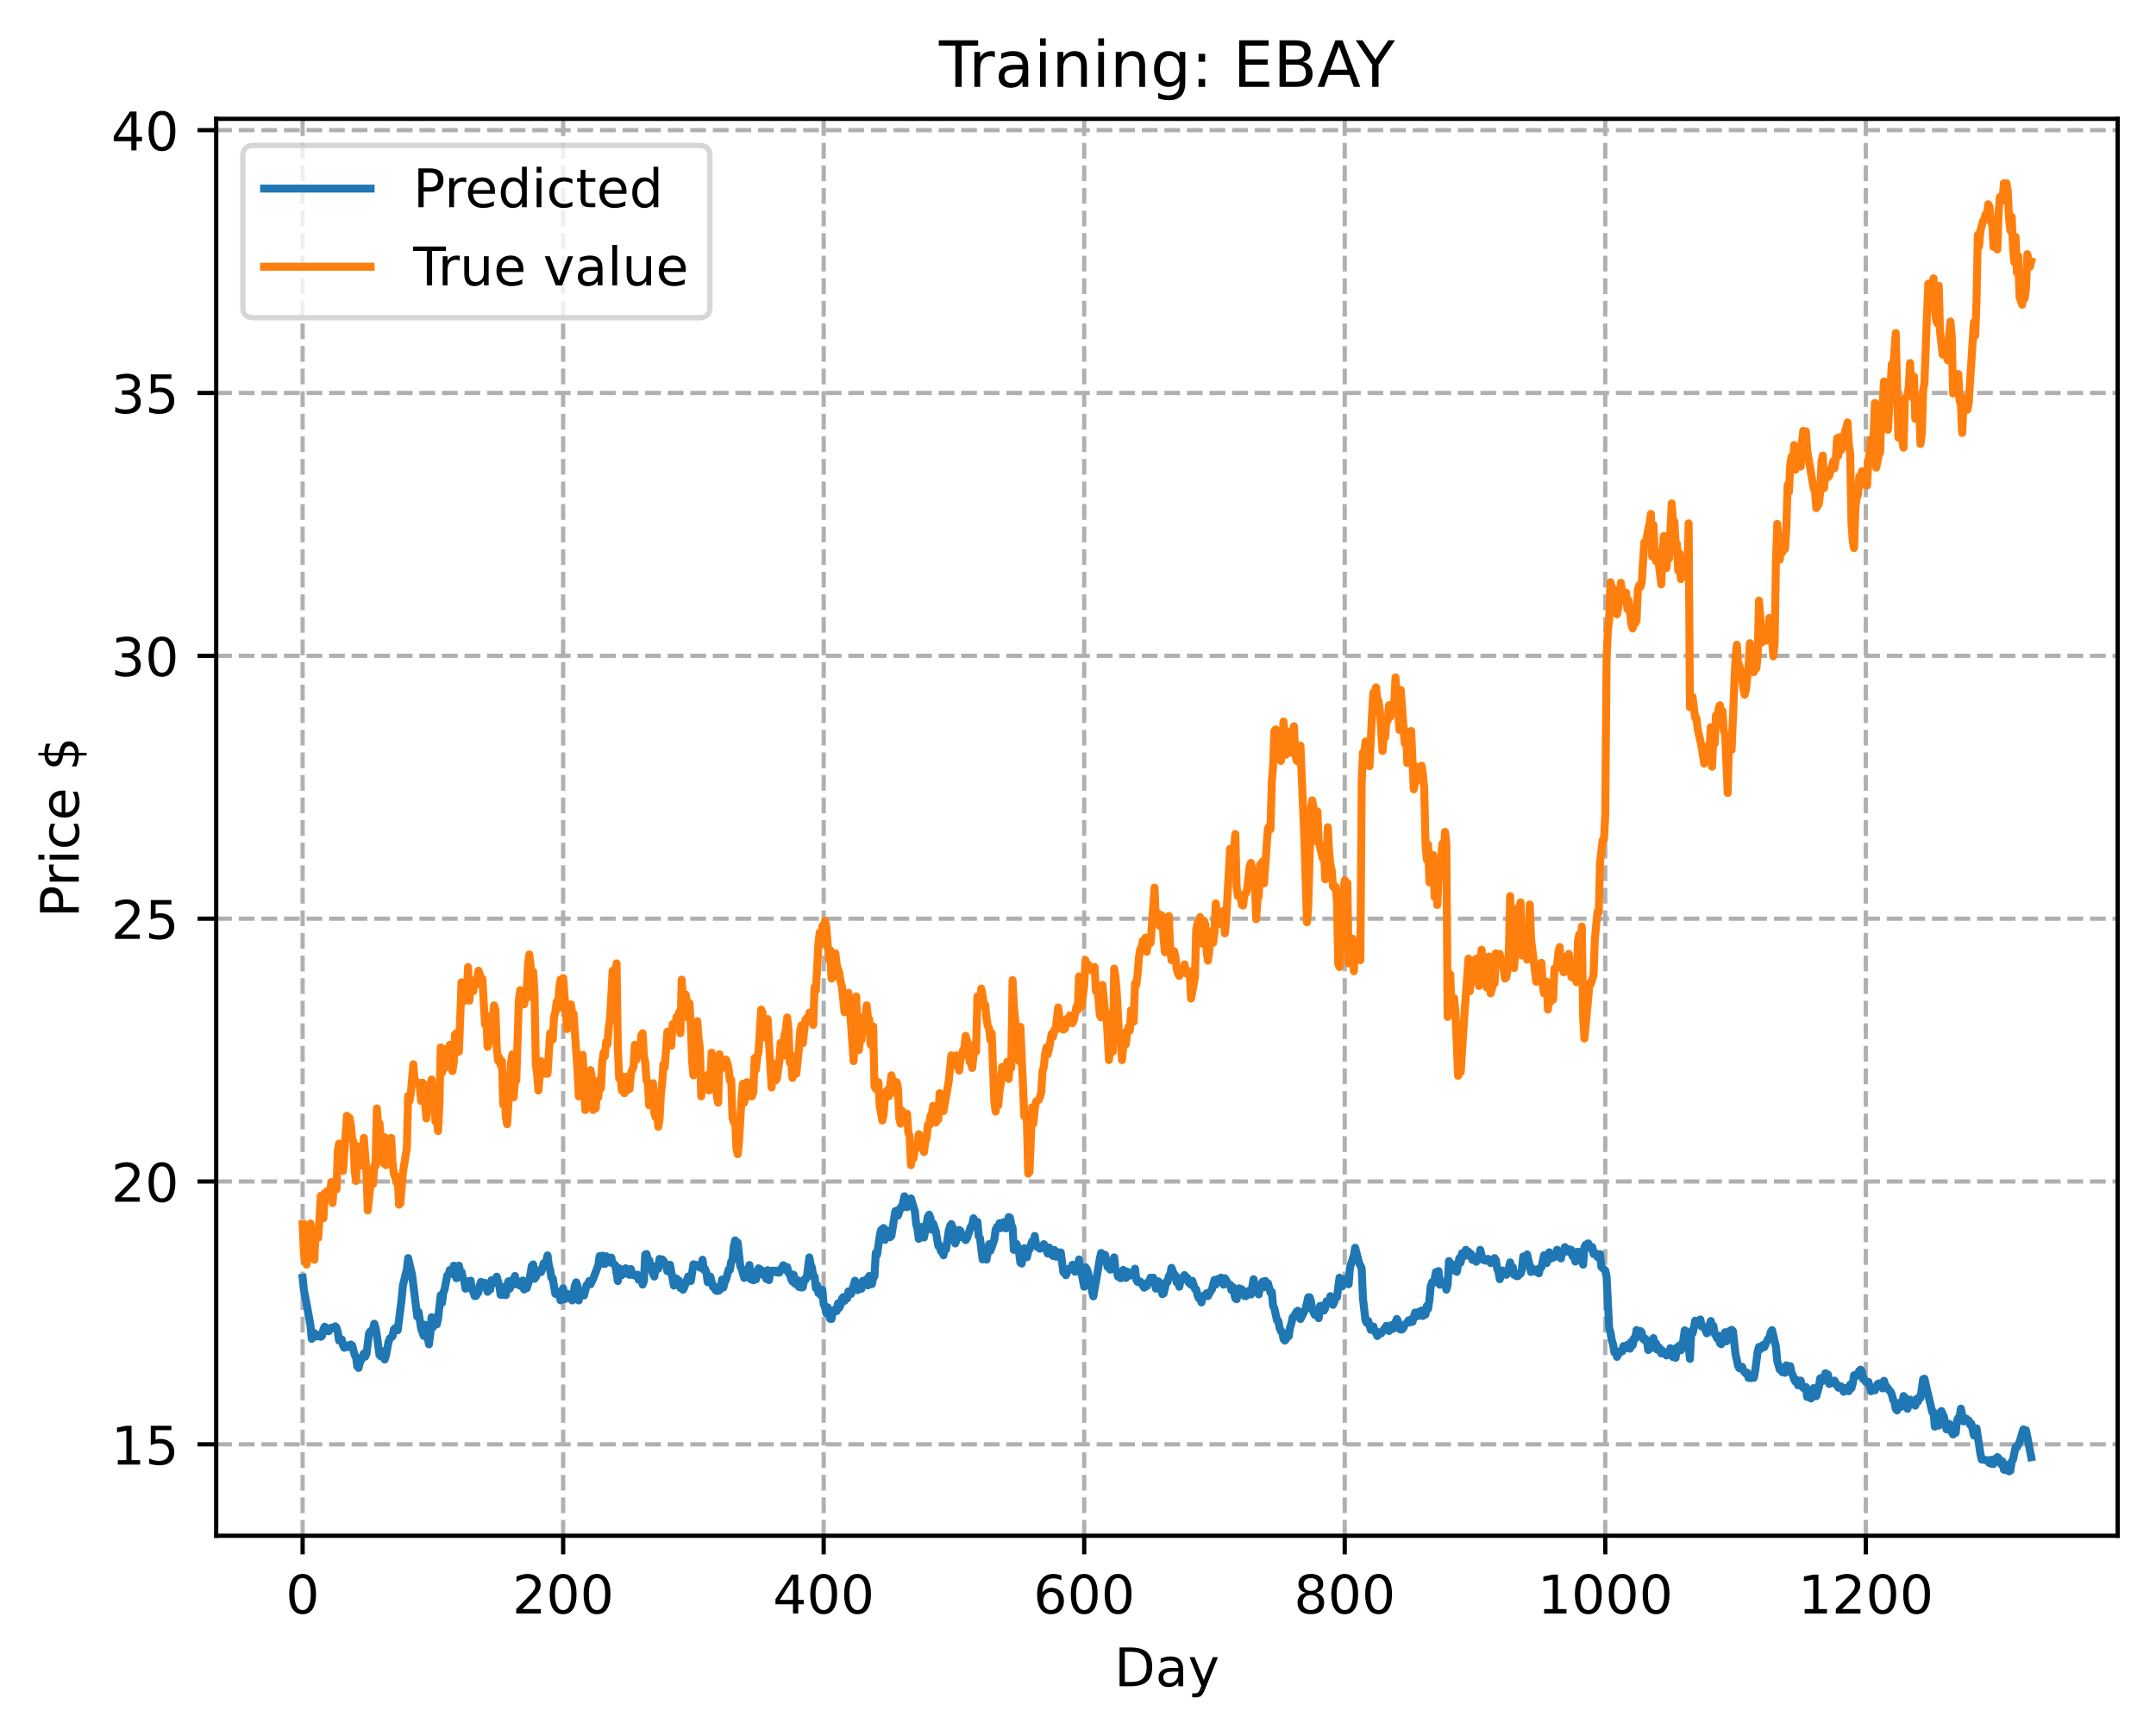 <?xml version="1.0" encoding="utf-8" standalone="no"?>
<!DOCTYPE svg PUBLIC "-//W3C//DTD SVG 1.1//EN"
  "http://www.w3.org/Graphics/SVG/1.1/DTD/svg11.dtd">
<!-- Created with matplotlib (https://matplotlib.org/) -->
<svg height="325.986pt" version="1.1" viewBox="0 0 404.923 325.986" width="404.923pt" xmlns="http://www.w3.org/2000/svg" xmlns:xlink="http://www.w3.org/1999/xlink">
 <defs>
  <style type="text/css">
*{stroke-linecap:butt;stroke-linejoin:round;}
  </style>
 </defs>
 <g id="figure_1">
  <g id="patch_1">
   <path d="M 0 325.986 
L 404.923 325.986 
L 404.923 0 
L 0 0 
z
" style="fill:#ffffff;"/>
  </g>
  <g id="axes_1">
   <g id="patch_2">
    <path d="M 40.603 288.43 
L 397.723 288.43 
L 397.723 22.318 
L 40.603 22.318 
z
" style="fill:#ffffff;"/>
   </g>
   <g id="matplotlib.axis_1">
    <g id="xtick_1">
     <g id="line2d_1">
      <path clip-path="url(#p08ef05ac7e)" d="M 56.836 288.43 
L 56.836 22.318 
" style="fill:none;stroke:#b0b0b0;stroke-dasharray:2.96,1.28;stroke-dashoffset:0;stroke-width:0.8;"/>
     </g>
     <g id="line2d_2">
      <defs>
       <path d="M 0 0 
L 0 3.5 
" id="m3175d6a93b" style="stroke:#000000;stroke-width:0.8;"/>
      </defs>
      <g>
       <use style="stroke:#000000;stroke-width:0.8;" x="56.836" xlink:href="#m3175d6a93b" y="288.43"/>
      </g>
     </g>
     <g id="text_1">
      <!-- 0 -->
      <defs>
       <path d="M 31.781 66.406 
Q 24.172 66.406 20.328 58.906 
Q 16.5 51.422 16.5 36.375 
Q 16.5 21.391 20.328 13.891 
Q 24.172 6.391 31.781 6.391 
Q 39.453 6.391 43.281 13.891 
Q 47.125 21.391 47.125 36.375 
Q 47.125 51.422 43.281 58.906 
Q 39.453 66.406 31.781 66.406 
z
M 31.781 74.219 
Q 44.047 74.219 50.516 64.516 
Q 56.984 54.828 56.984 36.375 
Q 56.984 17.969 50.516 8.266 
Q 44.047 -1.422 31.781 -1.422 
Q 19.531 -1.422 13.062 8.266 
Q 6.594 17.969 6.594 36.375 
Q 6.594 54.828 13.062 64.516 
Q 19.531 74.219 31.781 74.219 
z
" id="DejaVuSans-48"/>
      </defs>
      <g transform="translate(53.655 303.029)scale(0.1 -0.1)">
       <use xlink:href="#DejaVuSans-48"/>
      </g>
     </g>
    </g>
    <g id="xtick_2">
     <g id="line2d_3">
      <path clip-path="url(#p08ef05ac7e)" d="M 105.766 288.43 
L 105.766 22.318 
" style="fill:none;stroke:#b0b0b0;stroke-dasharray:2.96,1.28;stroke-dashoffset:0;stroke-width:0.8;"/>
     </g>
     <g id="line2d_4">
      <g>
       <use style="stroke:#000000;stroke-width:0.8;" x="105.766" xlink:href="#m3175d6a93b" y="288.43"/>
      </g>
     </g>
     <g id="text_2">
      <!-- 200 -->
      <defs>
       <path d="M 19.188 8.297 
L 53.609 8.297 
L 53.609 0 
L 7.328 0 
L 7.328 8.297 
Q 12.938 14.109 22.625 23.891 
Q 32.328 33.688 34.812 36.531 
Q 39.547 41.844 41.422 45.531 
Q 43.312 49.219 43.312 52.781 
Q 43.312 58.594 39.234 62.25 
Q 35.156 65.922 28.609 65.922 
Q 23.969 65.922 18.812 64.312 
Q 13.672 62.703 7.812 59.422 
L 7.812 69.391 
Q 13.766 71.781 18.938 73 
Q 24.125 74.219 28.422 74.219 
Q 39.75 74.219 46.484 68.547 
Q 53.219 62.891 53.219 53.422 
Q 53.219 48.922 51.531 44.891 
Q 49.859 40.875 45.406 35.406 
Q 44.188 33.984 37.641 27.219 
Q 31.109 20.453 19.188 8.297 
z
" id="DejaVuSans-50"/>
      </defs>
      <g transform="translate(96.223 303.029)scale(0.1 -0.1)">
       <use xlink:href="#DejaVuSans-50"/>
       <use x="63.623" xlink:href="#DejaVuSans-48"/>
       <use x="127.246" xlink:href="#DejaVuSans-48"/>
      </g>
     </g>
    </g>
    <g id="xtick_3">
     <g id="line2d_5">
      <path clip-path="url(#p08ef05ac7e)" d="M 154.697 288.43 
L 154.697 22.318 
" style="fill:none;stroke:#b0b0b0;stroke-dasharray:2.96,1.28;stroke-dashoffset:0;stroke-width:0.8;"/>
     </g>
     <g id="line2d_6">
      <g>
       <use style="stroke:#000000;stroke-width:0.8;" x="154.697" xlink:href="#m3175d6a93b" y="288.43"/>
      </g>
     </g>
     <g id="text_3">
      <!-- 400 -->
      <defs>
       <path d="M 37.797 64.312 
L 12.891 25.391 
L 37.797 25.391 
z
M 35.203 72.906 
L 47.609 72.906 
L 47.609 25.391 
L 58.016 25.391 
L 58.016 17.188 
L 47.609 17.188 
L 47.609 0 
L 37.797 0 
L 37.797 17.188 
L 4.891 17.188 
L 4.891 26.703 
z
" id="DejaVuSans-52"/>
      </defs>
      <g transform="translate(145.153 303.029)scale(0.1 -0.1)">
       <use xlink:href="#DejaVuSans-52"/>
       <use x="63.623" xlink:href="#DejaVuSans-48"/>
       <use x="127.246" xlink:href="#DejaVuSans-48"/>
      </g>
     </g>
    </g>
    <g id="xtick_4">
     <g id="line2d_7">
      <path clip-path="url(#p08ef05ac7e)" d="M 203.628 288.43 
L 203.628 22.318 
" style="fill:none;stroke:#b0b0b0;stroke-dasharray:2.96,1.28;stroke-dashoffset:0;stroke-width:0.8;"/>
     </g>
     <g id="line2d_8">
      <g>
       <use style="stroke:#000000;stroke-width:0.8;" x="203.628" xlink:href="#m3175d6a93b" y="288.43"/>
      </g>
     </g>
     <g id="text_4">
      <!-- 600 -->
      <defs>
       <path d="M 33.016 40.375 
Q 26.375 40.375 22.484 35.828 
Q 18.609 31.297 18.609 23.391 
Q 18.609 15.531 22.484 10.953 
Q 26.375 6.391 33.016 6.391 
Q 39.656 6.391 43.531 10.953 
Q 47.406 15.531 47.406 23.391 
Q 47.406 31.297 43.531 35.828 
Q 39.656 40.375 33.016 40.375 
z
M 52.594 71.297 
L 52.594 62.312 
Q 48.875 64.062 45.094 64.984 
Q 41.312 65.922 37.594 65.922 
Q 27.828 65.922 22.672 59.328 
Q 17.531 52.734 16.797 39.406 
Q 19.672 43.656 24.016 45.922 
Q 28.375 48.188 33.594 48.188 
Q 44.578 48.188 50.953 41.516 
Q 57.328 34.859 57.328 23.391 
Q 57.328 12.156 50.688 5.359 
Q 44.047 -1.422 33.016 -1.422 
Q 20.359 -1.422 13.672 8.266 
Q 6.984 17.969 6.984 36.375 
Q 6.984 53.656 15.188 63.938 
Q 23.391 74.219 37.203 74.219 
Q 40.922 74.219 44.703 73.484 
Q 48.484 72.75 52.594 71.297 
z
" id="DejaVuSans-54"/>
      </defs>
      <g transform="translate(194.084 303.029)scale(0.1 -0.1)">
       <use xlink:href="#DejaVuSans-54"/>
       <use x="63.623" xlink:href="#DejaVuSans-48"/>
       <use x="127.246" xlink:href="#DejaVuSans-48"/>
      </g>
     </g>
    </g>
    <g id="xtick_5">
     <g id="line2d_9">
      <path clip-path="url(#p08ef05ac7e)" d="M 252.558 288.43 
L 252.558 22.318 
" style="fill:none;stroke:#b0b0b0;stroke-dasharray:2.96,1.28;stroke-dashoffset:0;stroke-width:0.8;"/>
     </g>
     <g id="line2d_10">
      <g>
       <use style="stroke:#000000;stroke-width:0.8;" x="252.558" xlink:href="#m3175d6a93b" y="288.43"/>
      </g>
     </g>
     <g id="text_5">
      <!-- 800 -->
      <defs>
       <path d="M 31.781 34.625 
Q 24.75 34.625 20.719 30.859 
Q 16.703 27.094 16.703 20.516 
Q 16.703 13.922 20.719 10.156 
Q 24.75 6.391 31.781 6.391 
Q 38.812 6.391 42.859 10.172 
Q 46.922 13.969 46.922 20.516 
Q 46.922 27.094 42.891 30.859 
Q 38.875 34.625 31.781 34.625 
z
M 21.922 38.812 
Q 15.578 40.375 12.031 44.719 
Q 8.5 49.078 8.5 55.328 
Q 8.5 64.062 14.719 69.141 
Q 20.953 74.219 31.781 74.219 
Q 42.672 74.219 48.875 69.141 
Q 55.078 64.062 55.078 55.328 
Q 55.078 49.078 51.531 44.719 
Q 48 40.375 41.703 38.812 
Q 48.828 37.156 52.797 32.312 
Q 56.781 27.484 56.781 20.516 
Q 56.781 9.906 50.312 4.234 
Q 43.844 -1.422 31.781 -1.422 
Q 19.734 -1.422 13.25 4.234 
Q 6.781 9.906 6.781 20.516 
Q 6.781 27.484 10.781 32.312 
Q 14.797 37.156 21.922 38.812 
z
M 18.312 54.391 
Q 18.312 48.734 21.844 45.562 
Q 25.391 42.391 31.781 42.391 
Q 38.141 42.391 41.719 45.562 
Q 45.312 48.734 45.312 54.391 
Q 45.312 60.062 41.719 63.234 
Q 38.141 66.406 31.781 66.406 
Q 25.391 66.406 21.844 63.234 
Q 18.312 60.062 18.312 54.391 
z
" id="DejaVuSans-56"/>
      </defs>
      <g transform="translate(243.015 303.029)scale(0.1 -0.1)">
       <use xlink:href="#DejaVuSans-56"/>
       <use x="63.623" xlink:href="#DejaVuSans-48"/>
       <use x="127.246" xlink:href="#DejaVuSans-48"/>
      </g>
     </g>
    </g>
    <g id="xtick_6">
     <g id="line2d_11">
      <path clip-path="url(#p08ef05ac7e)" d="M 301.489 288.43 
L 301.489 22.318 
" style="fill:none;stroke:#b0b0b0;stroke-dasharray:2.96,1.28;stroke-dashoffset:0;stroke-width:0.8;"/>
     </g>
     <g id="line2d_12">
      <g>
       <use style="stroke:#000000;stroke-width:0.8;" x="301.489" xlink:href="#m3175d6a93b" y="288.43"/>
      </g>
     </g>
     <g id="text_6">
      <!-- 1000 -->
      <defs>
       <path d="M 12.406 8.297 
L 28.516 8.297 
L 28.516 63.922 
L 10.984 60.406 
L 10.984 69.391 
L 28.422 72.906 
L 38.281 72.906 
L 38.281 8.297 
L 54.391 8.297 
L 54.391 0 
L 12.406 0 
z
" id="DejaVuSans-49"/>
      </defs>
      <g transform="translate(288.764 303.029)scale(0.1 -0.1)">
       <use xlink:href="#DejaVuSans-49"/>
       <use x="63.623" xlink:href="#DejaVuSans-48"/>
       <use x="127.246" xlink:href="#DejaVuSans-48"/>
       <use x="190.869" xlink:href="#DejaVuSans-48"/>
      </g>
     </g>
    </g>
    <g id="xtick_7">
     <g id="line2d_13">
      <path clip-path="url(#p08ef05ac7e)" d="M 350.419 288.43 
L 350.419 22.318 
" style="fill:none;stroke:#b0b0b0;stroke-dasharray:2.96,1.28;stroke-dashoffset:0;stroke-width:0.8;"/>
     </g>
     <g id="line2d_14">
      <g>
       <use style="stroke:#000000;stroke-width:0.8;" x="350.419" xlink:href="#m3175d6a93b" y="288.43"/>
      </g>
     </g>
     <g id="text_7">
      <!-- 1200 -->
      <g transform="translate(337.694 303.029)scale(0.1 -0.1)">
       <use xlink:href="#DejaVuSans-49"/>
       <use x="63.623" xlink:href="#DejaVuSans-50"/>
       <use x="127.246" xlink:href="#DejaVuSans-48"/>
       <use x="190.869" xlink:href="#DejaVuSans-48"/>
      </g>
     </g>
    </g>
    <g id="text_8">
     <!-- Day -->
     <defs>
      <path d="M 19.672 64.797 
L 19.672 8.109 
L 31.594 8.109 
Q 46.688 8.109 53.688 14.938 
Q 60.688 21.781 60.688 36.531 
Q 60.688 51.172 53.688 57.984 
Q 46.688 64.797 31.594 64.797 
z
M 9.812 72.906 
L 30.078 72.906 
Q 51.266 72.906 61.172 64.094 
Q 71.094 55.281 71.094 36.531 
Q 71.094 17.672 61.125 8.828 
Q 51.172 0 30.078 0 
L 9.812 0 
z
" id="DejaVuSans-68"/>
      <path d="M 34.281 27.484 
Q 23.391 27.484 19.188 25 
Q 14.984 22.516 14.984 16.5 
Q 14.984 11.719 18.141 8.906 
Q 21.297 6.109 26.703 6.109 
Q 34.188 6.109 38.703 11.406 
Q 43.219 16.703 43.219 25.484 
L 43.219 27.484 
z
M 52.203 31.203 
L 52.203 0 
L 43.219 0 
L 43.219 8.297 
Q 40.141 3.328 35.547 0.953 
Q 30.953 -1.422 24.312 -1.422 
Q 15.922 -1.422 10.953 3.297 
Q 6 8.016 6 15.922 
Q 6 25.141 12.172 29.828 
Q 18.359 34.516 30.609 34.516 
L 43.219 34.516 
L 43.219 35.406 
Q 43.219 41.609 39.141 45 
Q 35.062 48.391 27.688 48.391 
Q 23 48.391 18.547 47.266 
Q 14.109 46.141 10.016 43.891 
L 10.016 52.203 
Q 14.938 54.109 19.578 55.047 
Q 24.219 56 28.609 56 
Q 40.484 56 46.344 49.844 
Q 52.203 43.703 52.203 31.203 
z
" id="DejaVuSans-97"/>
      <path d="M 32.172 -5.078 
Q 28.375 -14.844 24.75 -17.812 
Q 21.141 -20.797 15.094 -20.797 
L 7.906 -20.797 
L 7.906 -13.281 
L 13.188 -13.281 
Q 16.891 -13.281 18.938 -11.516 
Q 21 -9.766 23.484 -3.219 
L 25.094 0.875 
L 2.984 54.688 
L 12.5 54.688 
L 29.594 11.922 
L 46.688 54.688 
L 56.203 54.688 
z
" id="DejaVuSans-121"/>
     </defs>
     <g transform="translate(209.29 316.707)scale(0.1 -0.1)">
      <use xlink:href="#DejaVuSans-68"/>
      <use x="77.002" xlink:href="#DejaVuSans-97"/>
      <use x="138.281" xlink:href="#DejaVuSans-121"/>
     </g>
    </g>
   </g>
   <g id="matplotlib.axis_2">
    <g id="ytick_1">
     <g id="line2d_15">
      <path clip-path="url(#p08ef05ac7e)" d="M 40.603 271.265 
L 397.723 271.265 
" style="fill:none;stroke:#b0b0b0;stroke-dasharray:2.96,1.28;stroke-dashoffset:0;stroke-width:0.8;"/>
     </g>
     <g id="line2d_16">
      <defs>
       <path d="M 0 0 
L -3.5 0 
" id="m4b6b41e5e5" style="stroke:#000000;stroke-width:0.8;"/>
      </defs>
      <g>
       <use style="stroke:#000000;stroke-width:0.8;" x="40.603" xlink:href="#m4b6b41e5e5" y="271.265"/>
      </g>
     </g>
     <g id="text_9">
      <!-- 15 -->
      <defs>
       <path d="M 10.797 72.906 
L 49.516 72.906 
L 49.516 64.594 
L 19.828 64.594 
L 19.828 46.734 
Q 21.969 47.469 24.109 47.828 
Q 26.266 48.188 28.422 48.188 
Q 40.625 48.188 47.75 41.5 
Q 54.891 34.812 54.891 23.391 
Q 54.891 11.625 47.562 5.094 
Q 40.234 -1.422 26.906 -1.422 
Q 22.312 -1.422 17.547 -0.641 
Q 12.797 0.141 7.719 1.703 
L 7.719 11.625 
Q 12.109 9.234 16.797 8.062 
Q 21.484 6.891 26.703 6.891 
Q 35.156 6.891 40.078 11.328 
Q 45.016 15.766 45.016 23.391 
Q 45.016 31 40.078 35.438 
Q 35.156 39.891 26.703 39.891 
Q 22.75 39.891 18.812 39.016 
Q 14.891 38.141 10.797 36.281 
z
" id="DejaVuSans-53"/>
      </defs>
      <g transform="translate(20.878 275.064)scale(0.1 -0.1)">
       <use xlink:href="#DejaVuSans-49"/>
       <use x="63.623" xlink:href="#DejaVuSans-53"/>
      </g>
     </g>
    </g>
    <g id="ytick_2">
     <g id="line2d_17">
      <path clip-path="url(#p08ef05ac7e)" d="M 40.603 221.9 
L 397.723 221.9 
" style="fill:none;stroke:#b0b0b0;stroke-dasharray:2.96,1.28;stroke-dashoffset:0;stroke-width:0.8;"/>
     </g>
     <g id="line2d_18">
      <g>
       <use style="stroke:#000000;stroke-width:0.8;" x="40.603" xlink:href="#m4b6b41e5e5" y="221.9"/>
      </g>
     </g>
     <g id="text_10">
      <!-- 20 -->
      <g transform="translate(20.878 225.7)scale(0.1 -0.1)">
       <use xlink:href="#DejaVuSans-50"/>
       <use x="63.623" xlink:href="#DejaVuSans-48"/>
      </g>
     </g>
    </g>
    <g id="ytick_3">
     <g id="line2d_19">
      <path clip-path="url(#p08ef05ac7e)" d="M 40.603 172.536 
L 397.723 172.536 
" style="fill:none;stroke:#b0b0b0;stroke-dasharray:2.96,1.28;stroke-dashoffset:0;stroke-width:0.8;"/>
     </g>
     <g id="line2d_20">
      <g>
       <use style="stroke:#000000;stroke-width:0.8;" x="40.603" xlink:href="#m4b6b41e5e5" y="172.536"/>
      </g>
     </g>
     <g id="text_11">
      <!-- 25 -->
      <g transform="translate(20.878 176.335)scale(0.1 -0.1)">
       <use xlink:href="#DejaVuSans-50"/>
       <use x="63.623" xlink:href="#DejaVuSans-53"/>
      </g>
     </g>
    </g>
    <g id="ytick_4">
     <g id="line2d_21">
      <path clip-path="url(#p08ef05ac7e)" d="M 40.603 123.171 
L 397.723 123.171 
" style="fill:none;stroke:#b0b0b0;stroke-dasharray:2.96,1.28;stroke-dashoffset:0;stroke-width:0.8;"/>
     </g>
     <g id="line2d_22">
      <g>
       <use style="stroke:#000000;stroke-width:0.8;" x="40.603" xlink:href="#m4b6b41e5e5" y="123.171"/>
      </g>
     </g>
     <g id="text_12">
      <!-- 30 -->
      <defs>
       <path d="M 40.578 39.312 
Q 47.656 37.797 51.625 33 
Q 55.609 28.219 55.609 21.188 
Q 55.609 10.406 48.188 4.484 
Q 40.766 -1.422 27.094 -1.422 
Q 22.516 -1.422 17.656 -0.516 
Q 12.797 0.391 7.625 2.203 
L 7.625 11.719 
Q 11.719 9.328 16.594 8.109 
Q 21.484 6.891 26.812 6.891 
Q 36.078 6.891 40.938 10.547 
Q 45.797 14.203 45.797 21.188 
Q 45.797 27.641 41.281 31.266 
Q 36.766 34.906 28.719 34.906 
L 20.219 34.906 
L 20.219 43.016 
L 29.109 43.016 
Q 36.375 43.016 40.234 45.922 
Q 44.094 48.828 44.094 54.297 
Q 44.094 59.906 40.109 62.906 
Q 36.141 65.922 28.719 65.922 
Q 24.656 65.922 20.016 65.031 
Q 15.375 64.156 9.812 62.312 
L 9.812 71.094 
Q 15.438 72.656 20.344 73.438 
Q 25.25 74.219 29.594 74.219 
Q 40.828 74.219 47.359 69.109 
Q 53.906 64.016 53.906 55.328 
Q 53.906 49.266 50.438 45.094 
Q 46.969 40.922 40.578 39.312 
z
" id="DejaVuSans-51"/>
      </defs>
      <g transform="translate(20.878 126.971)scale(0.1 -0.1)">
       <use xlink:href="#DejaVuSans-51"/>
       <use x="63.623" xlink:href="#DejaVuSans-48"/>
      </g>
     </g>
    </g>
    <g id="ytick_5">
     <g id="line2d_23">
      <path clip-path="url(#p08ef05ac7e)" d="M 40.603 73.807 
L 397.723 73.807 
" style="fill:none;stroke:#b0b0b0;stroke-dasharray:2.96,1.28;stroke-dashoffset:0;stroke-width:0.8;"/>
     </g>
     <g id="line2d_24">
      <g>
       <use style="stroke:#000000;stroke-width:0.8;" x="40.603" xlink:href="#m4b6b41e5e5" y="73.807"/>
      </g>
     </g>
     <g id="text_13">
      <!-- 35 -->
      <g transform="translate(20.878 77.606)scale(0.1 -0.1)">
       <use xlink:href="#DejaVuSans-51"/>
       <use x="63.623" xlink:href="#DejaVuSans-53"/>
      </g>
     </g>
    </g>
    <g id="ytick_6">
     <g id="line2d_25">
      <path clip-path="url(#p08ef05ac7e)" d="M 40.603 24.443 
L 397.723 24.443 
" style="fill:none;stroke:#b0b0b0;stroke-dasharray:2.96,1.28;stroke-dashoffset:0;stroke-width:0.8;"/>
     </g>
     <g id="line2d_26">
      <g>
       <use style="stroke:#000000;stroke-width:0.8;" x="40.603" xlink:href="#m4b6b41e5e5" y="24.443"/>
      </g>
     </g>
     <g id="text_14">
      <!-- 40 -->
      <g transform="translate(20.878 28.242)scale(0.1 -0.1)">
       <use xlink:href="#DejaVuSans-52"/>
       <use x="63.623" xlink:href="#DejaVuSans-48"/>
      </g>
     </g>
    </g>
    <g id="text_15">
     <!-- Price $ -->
     <defs>
      <path d="M 19.672 64.797 
L 19.672 37.406 
L 32.078 37.406 
Q 38.969 37.406 42.719 40.969 
Q 46.484 44.531 46.484 51.125 
Q 46.484 57.672 42.719 61.234 
Q 38.969 64.797 32.078 64.797 
z
M 9.812 72.906 
L 32.078 72.906 
Q 44.344 72.906 50.609 67.359 
Q 56.891 61.812 56.891 51.125 
Q 56.891 40.328 50.609 34.812 
Q 44.344 29.297 32.078 29.297 
L 19.672 29.297 
L 19.672 0 
L 9.812 0 
z
" id="DejaVuSans-80"/>
      <path d="M 41.109 46.297 
Q 39.594 47.172 37.812 47.578 
Q 36.031 48 33.891 48 
Q 26.266 48 22.188 43.047 
Q 18.109 38.094 18.109 28.812 
L 18.109 0 
L 9.078 0 
L 9.078 54.688 
L 18.109 54.688 
L 18.109 46.188 
Q 20.953 51.172 25.484 53.578 
Q 30.031 56 36.531 56 
Q 37.453 56 38.578 55.875 
Q 39.703 55.766 41.062 55.516 
z
" id="DejaVuSans-114"/>
      <path d="M 9.422 54.688 
L 18.406 54.688 
L 18.406 0 
L 9.422 0 
z
M 9.422 75.984 
L 18.406 75.984 
L 18.406 64.594 
L 9.422 64.594 
z
" id="DejaVuSans-105"/>
      <path d="M 48.781 52.594 
L 48.781 44.188 
Q 44.969 46.297 41.141 47.344 
Q 37.312 48.391 33.406 48.391 
Q 24.656 48.391 19.812 42.844 
Q 14.984 37.312 14.984 27.297 
Q 14.984 17.281 19.812 11.734 
Q 24.656 6.203 33.406 6.203 
Q 37.312 6.203 41.141 7.25 
Q 44.969 8.297 48.781 10.406 
L 48.781 2.094 
Q 45.016 0.344 40.984 -0.531 
Q 36.969 -1.422 32.422 -1.422 
Q 20.062 -1.422 12.781 6.344 
Q 5.516 14.109 5.516 27.297 
Q 5.516 40.672 12.859 48.328 
Q 20.219 56 33.016 56 
Q 37.156 56 41.109 55.141 
Q 45.062 54.297 48.781 52.594 
z
" id="DejaVuSans-99"/>
      <path d="M 56.203 29.594 
L 56.203 25.203 
L 14.891 25.203 
Q 15.484 15.922 20.484 11.062 
Q 25.484 6.203 34.422 6.203 
Q 39.594 6.203 44.453 7.469 
Q 49.312 8.734 54.109 11.281 
L 54.109 2.781 
Q 49.266 0.734 44.188 -0.344 
Q 39.109 -1.422 33.891 -1.422 
Q 20.797 -1.422 13.156 6.188 
Q 5.516 13.812 5.516 26.812 
Q 5.516 40.234 12.766 48.109 
Q 20.016 56 32.328 56 
Q 43.359 56 49.781 48.891 
Q 56.203 41.797 56.203 29.594 
z
M 47.219 32.234 
Q 47.125 39.594 43.094 43.984 
Q 39.062 48.391 32.422 48.391 
Q 24.906 48.391 20.391 44.141 
Q 15.875 39.891 15.188 32.172 
z
" id="DejaVuSans-101"/>
      <path id="DejaVuSans-32"/>
      <path d="M 33.797 -14.703 
L 28.906 -14.703 
L 28.859 0 
Q 23.734 0.094 18.609 1.188 
Q 13.484 2.297 8.297 4.5 
L 8.297 13.281 
Q 13.281 10.156 18.375 8.562 
Q 23.484 6.984 28.906 6.938 
L 28.906 29.203 
Q 18.109 30.953 13.203 35.156 
Q 8.297 39.359 8.297 46.688 
Q 8.297 54.641 13.625 59.219 
Q 18.953 63.812 28.906 64.5 
L 28.906 75.984 
L 33.797 75.984 
L 33.797 64.656 
Q 38.328 64.453 42.578 63.688 
Q 46.828 62.938 50.875 61.625 
L 50.875 53.078 
Q 46.828 55.125 42.547 56.25 
Q 38.281 57.375 33.797 57.562 
L 33.797 36.719 
Q 44.875 35.016 50.094 30.609 
Q 55.328 26.219 55.328 18.609 
Q 55.328 10.359 49.781 5.594 
Q 44.234 0.828 33.797 0.094 
z
M 28.906 37.594 
L 28.906 57.625 
Q 23.25 56.984 20.266 54.391 
Q 17.281 51.812 17.281 47.516 
Q 17.281 43.312 20.031 40.969 
Q 22.797 38.625 28.906 37.594 
z
M 33.797 28.219 
L 33.797 7.078 
Q 39.984 7.906 43.141 10.594 
Q 46.297 13.281 46.297 17.672 
Q 46.297 21.969 43.281 24.5 
Q 40.281 27.047 33.797 28.219 
z
" id="DejaVuSans-36"/>
     </defs>
     <g transform="translate(14.798 172.342)rotate(-90)scale(0.1 -0.1)">
      <use xlink:href="#DejaVuSans-80"/>
      <use x="58.553" xlink:href="#DejaVuSans-114"/>
      <use x="99.666" xlink:href="#DejaVuSans-105"/>
      <use x="127.449" xlink:href="#DejaVuSans-99"/>
      <use x="182.43" xlink:href="#DejaVuSans-101"/>
      <use x="243.953" xlink:href="#DejaVuSans-32"/>
      <use x="275.74" xlink:href="#DejaVuSans-36"/>
     </g>
    </g>
   </g>
   <g id="line2d_27">
    <path clip-path="url(#p08ef05ac7e)" d="M 56.836 239.991 
L 57.081 242.32 
L 57.57 244.819 
L 58.304 248.91 
L 58.548 251.454 
L 58.793 251.123 
L 59.038 250.375 
L 59.527 250.995 
L 59.772 250.684 
L 60.261 251.072 
L 60.506 250.844 
L 60.75 249.653 
L 60.995 249.169 
L 61.24 249.9 
L 61.484 249.772 
L 61.729 250.022 
L 62.218 249.347 
L 62.463 249.431 
L 62.708 249.357 
L 62.952 249.1 
L 63.197 249.339 
L 63.441 250.171 
L 63.686 251.786 
L 63.931 251.522 
L 64.175 251.548 
L 64.42 252.637 
L 64.665 253.136 
L 65.154 252.687 
L 65.399 252.994 
L 65.643 252.856 
L 65.888 252.521 
L 66.133 252.683 
L 66.622 254.516 
L 66.867 254.898 
L 67.111 256.637 
L 67.356 256.92 
L 67.601 255.82 
L 67.845 255.431 
L 68.335 254.203 
L 68.579 254.808 
L 68.824 254.312 
L 69.313 250.418 
L 69.558 250.042 
L 69.802 250.169 
L 70.047 249.599 
L 70.292 248.618 
L 70.536 249.388 
L 70.781 250.82 
L 71.27 254.48 
L 71.515 254.739 
L 71.76 253.773 
L 72.004 254.947 
L 72.249 255.332 
L 72.494 254.562 
L 72.983 251.964 
L 73.228 251.369 
L 73.717 250.969 
L 73.962 249.725 
L 74.206 249.435 
L 74.451 249.795 
L 74.696 249.836 
L 75.429 243.991 
L 75.674 241.407 
L 76.408 238.445 
L 76.653 236.286 
L 77.387 239.397 
L 78.365 247.271 
L 78.61 246.406 
L 79.099 249.566 
L 79.589 250.914 
L 79.833 248.81 
L 80.567 252.48 
L 80.812 250.471 
L 81.056 247.388 
L 81.301 249.288 
L 81.79 247.455 
L 82.035 248.743 
L 82.28 247.637 
L 82.769 243.245 
L 83.014 244.686 
L 83.258 242.807 
L 83.503 242.144 
L 83.992 239.575 
L 84.237 239.34 
L 84.482 238.532 
L 84.971 239.295 
L 85.216 237.713 
L 85.46 237.817 
L 85.705 240.069 
L 85.95 239.953 
L 86.194 237.7 
L 86.439 239.105 
L 86.684 238.876 
L 86.928 240.032 
L 87.173 240.484 
L 87.417 242.029 
L 87.907 240.647 
L 88.151 241.352 
L 88.396 240.524 
L 88.641 242.282 
L 88.885 242.572 
L 89.13 243.408 
L 89.375 243.409 
L 89.864 242.662 
L 90.109 241.382 
L 90.353 240.746 
L 90.598 240.872 
L 90.843 241.286 
L 91.087 240.951 
L 91.577 242.616 
L 91.821 241.625 
L 92.066 242.202 
L 92.311 240.442 
L 92.8 240.676 
L 93.044 240.928 
L 93.289 239.773 
L 93.778 241.53 
L 94.023 243.182 
L 94.268 243.194 
L 94.757 241.709 
L 95.002 243.248 
L 95.246 241.355 
L 95.491 240.648 
L 95.736 242.041 
L 96.225 240.39 
L 96.47 241.231 
L 96.714 239.647 
L 96.959 241.059 
L 97.204 241.237 
L 97.448 240.691 
L 97.693 241.478 
L 97.938 241.588 
L 98.182 240.496 
L 98.427 242.181 
L 98.672 241.883 
L 98.916 241.947 
L 99.405 240.474 
L 99.895 237.718 
L 100.139 237.468 
L 100.384 240.182 
L 100.629 239.892 
L 101.118 238.585 
L 101.363 238.649 
L 101.607 238.923 
L 101.852 238.267 
L 102.097 237.265 
L 102.341 237.253 
L 102.586 236.85 
L 102.831 235.779 
L 103.075 237.625 
L 103.32 238.473 
L 103.565 240.003 
L 103.809 240.084 
L 104.299 243.006 
L 104.543 243.048 
L 104.788 242.962 
L 105.032 243.164 
L 105.277 244.217 
L 105.522 242.468 
L 105.766 241.953 
L 106.011 244.018 
L 106.256 243.646 
L 106.5 242.963 
L 106.99 243.875 
L 107.234 243.796 
L 107.479 244.233 
L 107.968 241.467 
L 108.213 240.832 
L 108.458 241.488 
L 108.702 244.236 
L 108.947 242.497 
L 109.192 243.01 
L 109.436 242.472 
L 109.681 243.309 
L 110.17 241.366 
L 110.415 241.144 
L 110.66 240.597 
L 110.904 241.221 
L 111.393 240.2 
L 112.127 238.271 
L 112.372 237.626 
L 112.617 235.913 
L 112.861 236.754 
L 113.106 235.839 
L 113.351 237.365 
L 113.595 237.382 
L 113.84 235.929 
L 114.085 236.798 
L 114.329 236.398 
L 114.574 237.106 
L 114.819 236.199 
L 115.063 237.297 
L 115.553 237.596 
L 116.042 240.604 
L 116.287 238.199 
L 116.531 238.413 
L 116.776 239.491 
L 117.02 238.652 
L 117.265 238.687 
L 117.51 238.197 
L 117.754 239.222 
L 117.999 238.684 
L 118.244 239.437 
L 118.488 238.348 
L 118.733 239.26 
L 118.978 239.494 
L 119.222 239.511 
L 119.467 239.69 
L 119.712 239.396 
L 119.956 240.357 
L 120.201 239.932 
L 120.446 240.173 
L 120.69 241.257 
L 120.935 240.634 
L 121.18 235.613 
L 121.424 235.514 
L 121.669 236.566 
L 121.914 236.654 
L 122.648 239.217 
L 122.892 239.756 
L 123.137 237.826 
L 123.381 237.965 
L 123.626 238.303 
L 123.871 236.439 
L 124.115 237.28 
L 124.36 236.532 
L 124.605 236.762 
L 125.094 237.711 
L 125.339 238.752 
L 125.583 238.297 
L 125.828 237.536 
L 126.562 241.442 
L 127.051 240.124 
L 127.296 240.723 
L 127.541 240.531 
L 127.785 241.887 
L 128.03 240.96 
L 128.275 242.23 
L 128.519 241.766 
L 129.253 239.736 
L 129.498 240.337 
L 129.742 240.599 
L 130.232 237.451 
L 130.966 237.624 
L 131.21 237.776 
L 131.455 238.067 
L 131.7 238.123 
L 131.944 236.596 
L 132.189 238.494 
L 132.434 238.377 
L 132.678 239.023 
L 132.923 240.817 
L 133.168 240.821 
L 133.412 239.763 
L 133.902 241.727 
L 134.146 241.531 
L 134.391 242.303 
L 134.636 242.467 
L 135.125 242.342 
L 135.369 241.865 
L 135.614 240.316 
L 135.859 241.809 
L 136.103 240.835 
L 136.348 240.34 
L 136.837 238.466 
L 137.082 238.499 
L 137.327 236.977 
L 137.571 236.672 
L 137.816 234.081 
L 138.061 232.96 
L 138.305 233.425 
L 138.55 233.373 
L 139.039 237.836 
L 139.284 238.281 
L 139.773 240.02 
L 140.018 238.711 
L 140.263 239.831 
L 140.752 237.582 
L 140.996 240.248 
L 141.486 240.464 
L 141.73 240.182 
L 141.975 240.296 
L 142.22 238.648 
L 142.464 238.21 
L 142.954 238.53 
L 143.198 239.409 
L 143.443 239.336 
L 143.688 239.505 
L 143.932 240.207 
L 144.177 238.557 
L 144.422 240.43 
L 144.666 238.99 
L 144.911 238.68 
L 145.156 238.634 
L 145.4 238.867 
L 145.645 238.654 
L 145.89 238.976 
L 146.379 239.013 
L 146.624 238.329 
L 146.868 238.18 
L 147.113 237.626 
L 147.357 237.813 
L 147.602 238.528 
L 147.847 237.975 
L 148.091 239.076 
L 148.336 239.093 
L 148.581 240.186 
L 148.825 240.68 
L 149.07 239.427 
L 149.315 241.088 
L 149.559 241.222 
L 149.804 240.44 
L 150.049 241.701 
L 150.293 241.099 
L 150.538 241.815 
L 150.783 241.749 
L 151.027 240.305 
L 151.272 240.366 
L 151.517 239.922 
L 152.006 236.16 
L 152.251 237.522 
L 152.495 238.069 
L 152.74 239.751 
L 152.984 239.759 
L 153.229 241.939 
L 153.474 241.364 
L 153.718 242.871 
L 153.963 242.903 
L 154.208 243.315 
L 154.452 242.242 
L 154.697 244.986 
L 154.942 245.347 
L 155.186 246.648 
L 155.431 245.526 
L 155.676 246.332 
L 155.92 247.695 
L 156.165 247.731 
L 156.41 246.444 
L 156.654 246.016 
L 157.144 246.241 
L 157.388 244.806 
L 157.633 245.612 
L 157.878 245.083 
L 158.122 243.95 
L 158.367 243.615 
L 158.612 244.318 
L 158.856 243.538 
L 159.101 243.881 
L 159.345 242.531 
L 159.835 243.025 
L 160.324 241.409 
L 160.569 240.535 
L 161.058 242.31 
L 161.547 241.301 
L 161.792 242.047 
L 162.037 240.571 
L 162.526 240.625 
L 162.771 240.23 
L 163.015 241.408 
L 163.26 239.638 
L 163.505 240.781 
L 163.749 241.176 
L 163.994 240.061 
L 164.239 239.672 
L 164.483 235.306 
L 164.728 235.655 
L 165.217 232.164 
L 165.462 231.052 
L 165.951 230.638 
L 166.196 232.867 
L 166.44 232.423 
L 166.685 231.104 
L 167.174 232.356 
L 167.419 232.095 
L 168.153 227.475 
L 168.398 227.377 
L 168.642 228.322 
L 169.132 226.817 
L 169.376 226.868 
L 169.866 224.672 
L 170.11 226.404 
L 170.355 226.726 
L 170.6 226.22 
L 170.844 225.383 
L 171.089 225.09 
L 171.823 227.478 
L 172.067 229.9 
L 172.312 230.741 
L 172.557 232.68 
L 173.046 230.435 
L 173.291 231.825 
L 173.535 232.422 
L 174.269 228.495 
L 174.514 228.137 
L 174.759 228.85 
L 175.003 230.964 
L 175.248 229.772 
L 175.737 231.198 
L 176.227 234.015 
L 176.471 233.918 
L 176.716 234.992 
L 176.96 235.034 
L 177.205 235.755 
L 177.45 234.359 
L 177.694 234.635 
L 178.184 231.18 
L 178.428 230.274 
L 178.673 229.898 
L 178.918 230.497 
L 179.162 231.685 
L 179.407 233.542 
L 179.896 232.178 
L 180.141 230.999 
L 180.386 231.182 
L 180.63 232.278 
L 180.875 232.466 
L 181.12 232.483 
L 181.364 232.915 
L 181.609 232.548 
L 182.343 230.373 
L 182.588 230.094 
L 182.832 228.81 
L 183.077 229.836 
L 183.321 230.145 
L 183.566 229.468 
L 183.811 232.176 
L 184.055 232.564 
L 184.545 236.539 
L 184.789 236.454 
L 185.034 236.105 
L 185.279 236.571 
L 185.768 233.666 
L 186.013 234.906 
L 186.502 233.548 
L 186.747 232.815 
L 186.991 230.991 
L 187.236 230.442 
L 187.481 230.641 
L 187.725 229.724 
L 187.97 230.663 
L 188.459 229.555 
L 188.704 229.521 
L 188.948 230.708 
L 189.438 228.59 
L 189.682 228.699 
L 189.927 230.012 
L 190.172 230.543 
L 190.416 234.746 
L 190.661 234.495 
L 190.906 233.624 
L 191.15 234.215 
L 191.395 235.225 
L 191.64 237.137 
L 191.884 237.318 
L 192.129 234.833 
L 192.374 234.426 
L 192.618 234.679 
L 192.863 236.135 
L 193.108 235.068 
L 193.352 234.654 
L 193.842 233.15 
L 194.086 233.775 
L 194.331 232.124 
L 194.575 233.664 
L 194.82 234.221 
L 195.065 234.191 
L 195.309 234.523 
L 196.043 233.664 
L 196.288 234.046 
L 196.777 235.435 
L 197.022 234.29 
L 197.511 235.525 
L 197.756 235.88 
L 198.001 234.751 
L 198.245 235.997 
L 198.49 235.229 
L 198.735 235.184 
L 198.979 236.177 
L 199.224 235.225 
L 199.713 238.93 
L 199.958 239.131 
L 200.203 239.503 
L 200.692 238.331 
L 201.181 238.146 
L 201.426 237.54 
L 201.915 238.848 
L 202.16 238.616 
L 202.404 237.989 
L 202.649 236.543 
L 202.894 239.014 
L 203.138 239.198 
L 203.628 241.671 
L 203.872 238.007 
L 204.117 238.345 
L 204.362 239.107 
L 204.606 240.339 
L 204.851 240.54 
L 205.096 242.542 
L 205.34 243.481 
L 206.074 239.266 
L 206.563 236.371 
L 206.808 235.324 
L 207.053 235.557 
L 207.297 236.594 
L 207.542 235.667 
L 208.031 237.987 
L 208.276 237.944 
L 208.521 238.462 
L 208.765 238.108 
L 209.01 236.682 
L 209.255 236.156 
L 209.499 238.419 
L 209.744 238.766 
L 209.989 239.791 
L 210.233 239.851 
L 210.478 240.07 
L 210.723 239.732 
L 210.967 238.51 
L 211.212 239.785 
L 211.457 240.022 
L 211.701 238.83 
L 211.946 239.429 
L 212.191 239.587 
L 212.435 239.194 
L 212.68 239.4 
L 213.169 238.276 
L 213.414 240.327 
L 213.658 240.768 
L 214.148 240.679 
L 214.882 241.85 
L 215.126 241.125 
L 215.371 241.563 
L 215.616 240.785 
L 215.86 240.748 
L 216.105 239.962 
L 216.35 240.774 
L 216.594 239.969 
L 217.084 242.017 
L 217.573 240.647 
L 217.818 241.356 
L 218.307 243.063 
L 218.551 242.921 
L 219.041 240.74 
L 219.285 240.744 
L 219.53 239.65 
L 219.775 239.424 
L 220.019 238.13 
L 220.509 239.365 
L 220.753 239.543 
L 220.998 240.877 
L 221.243 239.994 
L 221.487 241.676 
L 221.732 240.46 
L 221.977 240.417 
L 222.466 239.471 
L 222.711 240.1 
L 222.955 239.953 
L 223.2 240.808 
L 223.689 241.308 
L 223.934 240.565 
L 224.423 242.079 
L 224.668 242.178 
L 224.912 243.268 
L 225.157 243.843 
L 225.402 243.702 
L 225.646 244.614 
L 225.891 243.571 
L 226.136 243.305 
L 226.38 243.444 
L 226.625 242.877 
L 226.87 243.412 
L 227.359 242.506 
L 227.604 242.198 
L 228.093 240.383 
L 228.338 241.254 
L 228.582 240.292 
L 228.827 240.195 
L 229.072 240.585 
L 229.316 239.948 
L 229.561 240.283 
L 229.806 241.276 
L 230.05 240.075 
L 230.784 241.26 
L 231.029 241.288 
L 231.273 242.286 
L 231.518 241.707 
L 232.007 243.842 
L 232.252 244.012 
L 232.741 241.959 
L 232.986 242.848 
L 233.231 242.156 
L 233.475 242.52 
L 233.72 243.386 
L 233.965 243.442 
L 234.209 242.673 
L 234.454 242.471 
L 234.943 243.137 
L 235.433 240.266 
L 235.922 242.369 
L 236.167 242.558 
L 236.411 243.108 
L 236.656 241.666 
L 237.145 240.706 
L 237.39 241.782 
L 237.634 240.576 
L 237.879 241.477 
L 238.124 241.005 
L 238.613 242.756 
L 238.858 242.652 
L 239.102 245.264 
L 239.347 245.755 
L 239.836 247.965 
L 240.081 248.126 
L 240.326 249.392 
L 240.57 250 
L 240.815 250.149 
L 241.06 251.495 
L 241.304 251.781 
L 241.549 251.496 
L 241.794 250.646 
L 242.038 250.967 
L 242.283 249.365 
L 242.527 248.622 
L 242.772 247.436 
L 243.017 247.259 
L 243.506 246.353 
L 243.751 246.178 
L 243.995 247.421 
L 244.24 247.74 
L 245.219 245.77 
L 245.708 243.647 
L 245.953 243.632 
L 246.197 244.312 
L 246.442 245.881 
L 246.931 246.952 
L 247.176 246.761 
L 247.421 247.061 
L 247.665 247.571 
L 247.91 245.276 
L 248.155 245.241 
L 248.399 245.541 
L 248.644 246.151 
L 248.888 245.705 
L 249.133 244.418 
L 249.378 244.736 
L 249.622 244.321 
L 249.867 243.435 
L 250.112 243.722 
L 250.356 245.065 
L 250.601 244.509 
L 250.846 243.621 
L 251.09 243.665 
L 251.58 239.968 
L 251.824 241.1 
L 252.069 241.625 
L 252.314 240.373 
L 252.558 240.234 
L 252.803 240.987 
L 253.048 240.177 
L 253.292 241.189 
L 253.537 238.075 
L 254.271 235.793 
L 254.515 234.345 
L 255.249 237.143 
L 255.739 238.222 
L 255.983 243.905 
L 256.473 248.062 
L 256.717 248.477 
L 256.962 248.087 
L 257.451 249.763 
L 257.696 249.642 
L 257.941 249.134 
L 258.185 250.045 
L 258.43 250.355 
L 258.675 250.925 
L 258.919 250.207 
L 259.409 250.419 
L 260.387 248.999 
L 260.632 249.679 
L 260.876 249.981 
L 261.366 248.858 
L 261.61 249.59 
L 262.344 247.715 
L 262.589 248.267 
L 262.834 249.593 
L 263.078 249.712 
L 263.323 249.69 
L 263.568 249.435 
L 263.812 248.818 
L 264.302 248.399 
L 264.546 247.987 
L 264.791 248.375 
L 265.036 247.797 
L 265.28 248.249 
L 265.77 246.513 
L 266.259 247.197 
L 266.503 246.369 
L 266.748 246.347 
L 266.993 246.133 
L 267.237 247.157 
L 267.482 246.105 
L 267.727 246.877 
L 267.971 245.284 
L 268.216 245.813 
L 268.461 244.168 
L 268.705 241.606 
L 268.95 240.833 
L 269.195 240.943 
L 269.439 240.185 
L 269.684 238.903 
L 269.929 239.457 
L 270.173 238.722 
L 270.418 241.282 
L 270.663 241.21 
L 270.907 240.982 
L 271.152 240.916 
L 271.397 240.658 
L 271.641 242.22 
L 271.886 241.288 
L 272.131 236.838 
L 272.375 238.561 
L 272.62 238.636 
L 272.864 237.464 
L 273.109 237.72 
L 273.354 237.781 
L 273.598 238.871 
L 274.088 236.289 
L 274.332 237.107 
L 274.577 235.376 
L 274.822 236.039 
L 275.311 234.735 
L 275.556 235.456 
L 275.8 235.088 
L 276.045 235.948 
L 276.29 235.508 
L 276.534 236.613 
L 276.779 236.321 
L 277.024 236.549 
L 277.268 236.973 
L 277.513 236.015 
L 277.758 236.471 
L 278.002 234.744 
L 278.491 236.62 
L 278.736 236.494 
L 278.981 236.776 
L 279.47 236.429 
L 279.715 236.669 
L 279.959 237.214 
L 280.204 236.612 
L 280.449 236.569 
L 280.693 236.29 
L 280.938 236.653 
L 281.183 238.242 
L 281.427 238.877 
L 281.672 240.254 
L 282.161 238.62 
L 282.895 239.432 
L 283.14 239.117 
L 283.629 237.093 
L 283.874 238.86 
L 284.118 238.003 
L 284.363 239.43 
L 284.608 239.432 
L 284.852 239.688 
L 285.097 239.668 
L 285.342 239.333 
L 285.586 239.234 
L 285.831 238.459 
L 286.076 235.982 
L 286.32 236.508 
L 286.565 236.476 
L 286.81 235.601 
L 287.299 237.701 
L 287.544 238.893 
L 287.788 238.219 
L 288.033 238.711 
L 288.522 238.884 
L 288.767 238.392 
L 289.012 239.148 
L 289.256 238.104 
L 289.501 237.998 
L 289.99 235.734 
L 290.235 236.221 
L 290.479 237.237 
L 290.724 236.439 
L 290.969 235.196 
L 291.213 236.411 
L 291.458 235.67 
L 291.703 236.209 
L 291.947 235.618 
L 292.192 235.992 
L 292.437 234.721 
L 292.681 235.616 
L 293.171 236.357 
L 293.415 235.022 
L 293.66 235.254 
L 293.905 234.225 
L 294.149 234.816 
L 294.394 234.963 
L 294.639 234.607 
L 294.883 235.276 
L 295.128 234.76 
L 295.373 235.971 
L 295.617 236.041 
L 295.862 236.939 
L 296.106 235.2 
L 296.351 235.095 
L 296.596 236.171 
L 297.085 236.768 
L 297.33 237.516 
L 297.574 234.21 
L 297.819 233.758 
L 298.308 233.525 
L 298.553 234.195 
L 298.798 234.488 
L 299.042 234.207 
L 299.287 235.526 
L 299.532 235.266 
L 299.776 235.432 
L 300.021 236.081 
L 300.266 236.203 
L 300.51 235.544 
L 300.755 237.923 
L 301.489 238.638 
L 301.734 239.714 
L 302.223 249.461 
L 302.467 250.236 
L 302.712 251.744 
L 302.957 252.467 
L 303.201 253.998 
L 303.446 253.821 
L 303.691 254.84 
L 303.935 253.904 
L 304.18 254.101 
L 304.425 253.663 
L 304.669 253.802 
L 304.914 252.809 
L 305.403 253.221 
L 305.648 252.564 
L 305.893 252.481 
L 306.137 253.301 
L 306.382 251.992 
L 306.627 252.662 
L 306.871 251.369 
L 307.116 251.459 
L 307.361 249.796 
L 307.605 250.386 
L 307.85 250.622 
L 308.094 249.991 
L 308.339 250.288 
L 308.584 251.433 
L 308.828 251.664 
L 309.073 251.459 
L 309.318 251.896 
L 309.562 253.556 
L 309.807 253.048 
L 310.052 253.164 
L 310.296 253.155 
L 310.541 251.315 
L 310.786 253.119 
L 311.03 252.308 
L 311.275 253.504 
L 311.52 253.005 
L 311.764 253.244 
L 312.009 254.186 
L 312.254 253.704 
L 312.988 254.571 
L 313.232 254.292 
L 313.477 254.322 
L 313.722 253.201 
L 313.966 254.543 
L 314.211 254.876 
L 314.455 254.353 
L 314.7 255.021 
L 314.945 253.053 
L 315.189 253.673 
L 315.434 252.674 
L 315.679 253.608 
L 315.923 253.185 
L 316.413 249.847 
L 316.657 252.33 
L 316.902 252.705 
L 317.147 252.729 
L 317.391 255.219 
L 317.636 249.995 
L 317.881 250.414 
L 318.125 249.466 
L 318.37 248.045 
L 318.859 248.589 
L 319.104 247.982 
L 319.349 247.81 
L 319.593 249.129 
L 320.082 249.231 
L 320.572 250.419 
L 320.816 249.07 
L 321.061 248.895 
L 321.306 248.105 
L 321.55 249.282 
L 321.795 249.001 
L 322.04 250.555 
L 322.284 250.877 
L 322.529 251.396 
L 322.774 250.843 
L 323.018 252.241 
L 323.263 252.463 
L 323.508 251.914 
L 323.752 251.913 
L 323.997 250.207 
L 324.242 251.918 
L 324.731 250.052 
L 325.22 249.765 
L 325.465 250.006 
L 325.954 254.352 
L 326.443 256.555 
L 326.688 256.992 
L 327.177 256.694 
L 327.422 257.397 
L 327.911 257.985 
L 328.156 257.813 
L 328.401 258.793 
L 328.89 258.819 
L 329.135 258.543 
L 329.379 258.781 
L 329.624 257.618 
L 330.113 253.86 
L 330.358 252.965 
L 330.603 253.414 
L 331.092 252.623 
L 331.337 253.025 
L 332.07 251.436 
L 332.315 251.308 
L 332.56 250.192 
L 332.804 249.811 
L 333.538 252.922 
L 333.783 255.6 
L 334.272 257.242 
L 334.517 257.323 
L 334.762 257.726 
L 335.006 257.383 
L 335.251 257.828 
L 335.496 256.418 
L 335.985 256.902 
L 336.23 256.584 
L 336.474 257.839 
L 336.719 258.283 
L 336.964 259.085 
L 337.208 259.488 
L 337.453 259.174 
L 337.698 260.17 
L 337.942 259.468 
L 338.187 259.291 
L 338.431 260.368 
L 338.676 260.68 
L 339.165 260.492 
L 339.41 262.376 
L 339.655 261.884 
L 339.899 261.917 
L 340.144 262.654 
L 340.633 260.698 
L 340.878 261.721 
L 341.123 262.216 
L 341.612 260.487 
L 341.857 258.875 
L 342.101 258.774 
L 342.346 259.368 
L 342.591 259.141 
L 342.835 257.901 
L 343.325 258.179 
L 343.569 259.932 
L 344.058 259.477 
L 344.303 259.798 
L 344.548 259.298 
L 345.282 260.633 
L 345.771 260.375 
L 346.016 260.714 
L 346.26 261.391 
L 346.505 260.698 
L 346.75 261.232 
L 346.994 260.983 
L 347.239 261.288 
L 347.484 260.035 
L 347.728 260.705 
L 347.973 259.786 
L 348.218 258.28 
L 348.707 258.406 
L 349.196 257.468 
L 349.441 257.242 
L 349.686 257.617 
L 349.93 259.044 
L 350.175 259.089 
L 350.419 259.538 
L 350.909 259.537 
L 351.398 261.294 
L 351.643 260.859 
L 351.887 260.761 
L 352.132 261.125 
L 352.621 259.956 
L 352.866 259.818 
L 353.355 260.17 
L 353.6 260.76 
L 353.845 259.335 
L 354.089 260.324 
L 354.334 260.421 
L 354.823 261.148 
L 355.068 261.355 
L 355.313 261.934 
L 355.557 262.907 
L 355.802 263.372 
L 356.046 264.603 
L 356.291 264.903 
L 356.536 263.514 
L 357.025 264.228 
L 357.27 263.528 
L 357.514 262.199 
L 357.759 262.452 
L 358.248 264.585 
L 358.738 262.861 
L 358.982 263.608 
L 359.227 263.474 
L 359.472 263.182 
L 359.716 264.002 
L 359.961 262.723 
L 360.206 263.259 
L 360.45 262.404 
L 360.695 262.524 
L 361.184 259.034 
L 361.429 258.938 
L 361.918 261.052 
L 362.897 265.2 
L 363.141 265.197 
L 363.386 267.943 
L 363.631 267.377 
L 364.12 267.752 
L 364.609 265.004 
L 365.099 266.113 
L 365.588 268.469 
L 366.077 267.417 
L 366.567 268.998 
L 366.811 269.407 
L 367.056 269.119 
L 367.301 269.102 
L 367.545 266.867 
L 367.79 266.273 
L 368.034 266.172 
L 368.279 264.56 
L 368.768 266.959 
L 369.258 266.43 
L 369.502 266.915 
L 369.747 266.774 
L 369.992 267.566 
L 370.236 267.379 
L 370.726 269.608 
L 370.97 269.282 
L 371.215 268.259 
L 371.949 273.068 
L 372.194 274.12 
L 373.172 274.242 
L 373.662 274.804 
L 373.906 274.174 
L 374.151 274.958 
L 374.395 274.954 
L 374.64 274.035 
L 374.885 274.133 
L 375.129 273.664 
L 375.374 273.862 
L 375.619 274.255 
L 375.863 275.03 
L 376.108 274.488 
L 376.353 276.023 
L 376.597 276.092 
L 376.842 275.12 
L 377.087 275.407 
L 377.331 276.334 
L 377.576 276.197 
L 377.821 274.511 
L 378.065 274.124 
L 378.555 271.783 
L 378.799 271.814 
L 379.289 270.862 
L 380.022 268.446 
L 380.267 269.017 
L 380.512 268.636 
L 381.49 273.678 
L 381.49 273.678 
" style="fill:none;stroke:#1f77b4;stroke-linecap:square;stroke-width:1.5;"/>
   </g>
   <g id="line2d_28">
    <path clip-path="url(#p08ef05ac7e)" d="M 56.836 229.897 
L 57.081 235.327 
L 57.325 237.006 
L 57.57 237.499 
L 57.814 234.439 
L 58.059 233.353 
L 58.304 229.799 
L 58.793 235.426 
L 59.038 236.611 
L 59.282 231.082 
L 59.527 230.885 
L 59.772 232.464 
L 60.261 224.566 
L 60.75 228.811 
L 60.995 224.072 
L 61.24 224.862 
L 61.484 223.677 
L 61.729 224.171 
L 61.974 224.27 
L 62.218 221.999 
L 62.463 225.948 
L 62.708 222.098 
L 62.952 222.591 
L 63.197 223.381 
L 63.441 216.075 
L 63.686 214.792 
L 63.931 217.655 
L 64.175 218.544 
L 64.42 219.926 
L 65.154 209.559 
L 65.399 211.731 
L 65.643 209.954 
L 65.888 211.238 
L 66.133 213.805 
L 66.377 214.496 
L 66.622 219.827 
L 66.867 221.802 
L 67.111 215.285 
L 67.356 218.346 
L 67.601 218.938 
L 68.09 217.457 
L 68.335 213.706 
L 68.824 220.222 
L 69.069 227.33 
L 69.802 220.518 
L 70.047 222.394 
L 70.292 218.938 
L 70.536 219.037 
L 70.781 208.177 
L 71.026 211.731 
L 71.27 210.941 
L 71.76 216.273 
L 72.004 218.445 
L 72.249 213.607 
L 72.494 218.84 
L 72.738 214.792 
L 72.983 217.063 
L 73.228 214.298 
L 73.472 213.706 
L 73.717 218.247 
L 73.962 220.419 
L 74.206 221.012 
L 74.451 222.098 
L 74.696 221.012 
L 74.94 226.244 
L 75.185 226.047 
L 75.674 220.222 
L 76.408 215.68 
L 76.653 205.807 
L 76.897 206.795 
L 77.142 205.511 
L 77.631 199.884 
L 77.876 203.142 
L 78.121 203.339 
L 78.365 203.241 
L 78.61 203.339 
L 78.855 204.327 
L 79.099 206.795 
L 79.344 203.339 
L 79.589 203.833 
L 80.078 210.053 
L 80.567 203.635 
L 80.812 206.005 
L 81.056 202.747 
L 81.301 206.005 
L 81.546 207.091 
L 81.79 210.645 
L 82.035 210.349 
L 82.28 212.422 
L 82.524 207.486 
L 82.769 196.724 
L 83.014 201.463 
L 83.258 200.081 
L 83.503 197.021 
L 83.748 200.476 
L 83.992 200.081 
L 84.237 199.094 
L 84.482 196.231 
L 84.971 201.167 
L 85.216 199.588 
L 85.46 194.256 
L 85.705 194.059 
L 85.95 197.613 
L 86.194 197.514 
L 86.684 184.482 
L 86.928 186.852 
L 87.173 188.036 
L 87.417 187.543 
L 87.662 186.753 
L 87.907 181.619 
L 88.151 187.938 
L 88.396 184.877 
L 88.641 186.16 
L 88.885 186.16 
L 89.13 184.087 
L 89.375 184.976 
L 89.864 182.31 
L 90.353 183.791 
L 90.598 183.791 
L 91.087 192.38 
L 91.332 190.702 
L 91.577 196.626 
L 91.821 195.737 
L 92.066 194.355 
L 92.311 191.985 
L 92.555 191.196 
L 92.8 188.826 
L 93.044 189.715 
L 93.289 196.724 
L 93.534 199.193 
L 93.778 198.6 
L 94.023 200.081 
L 94.268 199.291 
L 94.512 207.486 
L 94.757 204.129 
L 95.002 209.855 
L 95.246 211.139 
L 95.98 199.489 
L 96.225 198.008 
L 96.47 206.104 
L 96.714 202.944 
L 96.959 202.944 
L 97.448 187.839 
L 97.693 185.963 
L 97.938 188.727 
L 98.182 187.543 
L 98.427 188.629 
L 98.916 186.358 
L 99.161 181.224 
L 99.405 179.249 
L 99.65 181.224 
L 99.895 187.345 
L 100.139 182.507 
L 100.384 186.259 
L 100.629 199.884 
L 100.873 201.661 
L 101.118 204.82 
L 101.607 199.291 
L 101.852 201.76 
L 102.097 201.068 
L 102.341 199.785 
L 102.586 201.661 
L 102.831 201.661 
L 103.32 194.059 
L 103.809 195.243 
L 104.054 190.998 
L 104.299 190.11 
L 104.543 188.135 
L 104.788 189.418 
L 105.032 185.568 
L 105.277 183.988 
L 105.522 187.543 
L 105.766 183.692 
L 106.5 193.269 
L 106.745 192.973 
L 106.99 192.282 
L 107.234 188.629 
L 107.479 190.603 
L 107.724 190.406 
L 108.213 197.416 
L 108.458 200.871 
L 108.702 205.906 
L 108.947 205.314 
L 109.192 205.511 
L 109.436 198.107 
L 109.926 208.473 
L 110.17 205.413 
L 110.415 206.202 
L 110.904 200.97 
L 111.149 202.352 
L 111.393 208.473 
L 111.638 206.894 
L 111.883 208.177 
L 112.127 204.82 
L 112.372 206.104 
L 112.617 202.747 
L 112.861 204.425 
L 113.106 199.489 
L 113.351 197.712 
L 113.595 198.403 
L 113.84 195.638 
L 114.085 196.132 
L 114.329 192.973 
L 114.574 191.294 
L 115.063 182.31 
L 115.308 184.778 
L 115.553 183.297 
L 115.797 180.928 
L 116.042 196.922 
L 116.287 202.549 
L 116.531 201.957 
L 116.776 204.82 
L 117.02 202.846 
L 117.265 205.314 
L 117.51 202.253 
L 117.754 204.82 
L 117.999 203.339 
L 118.244 204.524 
L 118.488 201.562 
L 118.978 200.377 
L 119.222 196.231 
L 119.467 199.094 
L 119.712 196.724 
L 119.956 197.712 
L 120.201 198.008 
L 120.446 194.454 
L 120.69 194.059 
L 120.935 198.403 
L 121.18 199.489 
L 121.424 202.944 
L 121.669 203.339 
L 121.914 207.585 
L 122.158 207.091 
L 122.403 204.721 
L 122.648 203.438 
L 122.892 209.066 
L 123.137 209.855 
L 123.381 207.486 
L 123.626 211.632 
L 123.871 210.25 
L 124.115 205.61 
L 124.36 203.537 
L 124.605 199.884 
L 124.849 200.476 
L 125.339 193.763 
L 125.828 195.737 
L 126.073 196.428 
L 126.317 192.38 
L 126.562 192.183 
L 126.807 193.071 
L 127.051 190.998 
L 127.296 191.788 
L 127.541 190.11 
L 127.785 194.059 
L 128.03 183.988 
L 128.275 187.543 
L 128.519 187.543 
L 128.764 186.753 
L 129.008 188.234 
L 129.253 191.196 
L 129.498 188.431 
L 129.742 192.578 
L 129.987 199.291 
L 130.232 201.957 
L 130.721 193.466 
L 130.966 191.788 
L 131.21 195.145 
L 131.455 196.922 
L 131.7 205.906 
L 131.944 202.451 
L 132.189 203.537 
L 132.678 204.425 
L 132.923 201.858 
L 133.168 204.82 
L 133.412 203.438 
L 133.657 197.712 
L 133.902 200.279 
L 134.146 200.377 
L 134.636 205.906 
L 134.88 207.091 
L 135.125 198.008 
L 135.369 200.871 
L 135.614 199.094 
L 135.859 199.884 
L 136.103 199.884 
L 136.348 198.995 
L 136.593 199.588 
L 136.837 200.772 
L 137.082 202.944 
L 137.327 202.747 
L 137.571 209.954 
L 137.816 210.744 
L 138.061 210.25 
L 138.305 215.582 
L 138.55 216.766 
L 138.795 214.496 
L 139.284 206.005 
L 139.529 203.537 
L 139.773 207.091 
L 140.018 205.709 
L 140.263 203.241 
L 140.507 204.524 
L 140.752 203.635 
L 140.996 205.906 
L 141.241 205.906 
L 141.486 205.116 
L 141.73 198.699 
L 141.975 200.871 
L 142.22 198.6 
L 142.464 197.514 
L 142.954 189.616 
L 143.198 190.11 
L 143.443 194.75 
L 143.688 194.256 
L 143.932 194.947 
L 144.177 191.393 
L 144.911 204.228 
L 145.156 199.686 
L 145.645 202.944 
L 145.89 202.648 
L 146.379 199.291 
L 146.624 195.836 
L 146.868 196.033 
L 147.113 198.304 
L 147.357 194.355 
L 147.602 193.269 
L 147.847 191.097 
L 148.091 193.466 
L 148.336 199.588 
L 148.581 198.502 
L 148.825 202.451 
L 149.07 198.403 
L 149.315 198.304 
L 149.559 201.661 
L 150.049 196.922 
L 150.293 193.466 
L 150.538 192.578 
L 150.783 195.935 
L 151.272 191.492 
L 151.517 191.196 
L 151.761 191.788 
L 152.006 190.208 
L 152.251 191.887 
L 152.495 190.998 
L 152.74 192.479 
L 152.984 185.371 
L 153.229 186.062 
L 153.718 176.979 
L 153.963 175.103 
L 154.208 177.077 
L 154.452 173.918 
L 154.697 174.807 
L 154.942 172.931 
L 155.186 173.918 
L 155.676 180.237 
L 155.92 178.46 
L 156.165 183.791 
L 156.41 183.593 
L 156.899 179.052 
L 157.144 181.224 
L 157.633 182.705 
L 157.878 184.383 
L 158.122 185.272 
L 158.612 190.11 
L 159.101 189.813 
L 159.345 186.457 
L 159.59 188.925 
L 160.324 199.291 
L 160.813 187.148 
L 161.058 194.651 
L 161.303 197.218 
L 161.547 195.046 
L 161.792 195.342 
L 162.037 192.084 
L 162.281 190.899 
L 162.526 191.097 
L 162.771 188.826 
L 163.015 191.097 
L 163.26 191.492 
L 163.505 196.132 
L 163.749 196.428 
L 163.994 192.775 
L 164.239 204.03 
L 164.483 204.524 
L 164.728 203.241 
L 164.972 203.241 
L 165.217 207.683 
L 165.706 210.448 
L 165.951 209.362 
L 166.196 206.104 
L 166.44 205.018 
L 166.685 204.721 
L 166.93 205.906 
L 167.419 201.957 
L 167.664 203.438 
L 167.908 203.734 
L 168.153 205.314 
L 168.398 203.241 
L 168.642 204.228 
L 168.887 209.954 
L 169.132 211.04 
L 169.376 208.572 
L 169.621 209.559 
L 169.866 209.855 
L 170.11 209.757 
L 170.355 209.164 
L 170.6 212.817 
L 170.844 213.311 
L 171.089 218.84 
L 171.333 216.47 
L 171.578 217.556 
L 171.823 215.582 
L 172.067 215.779 
L 172.312 215.483 
L 172.557 213.015 
L 172.801 213.212 
L 173.046 214.298 
L 173.291 214.101 
L 173.535 216.371 
L 173.78 214.397 
L 174.025 213.805 
L 174.269 211.238 
L 174.514 211.336 
L 174.759 209.559 
L 175.003 209.263 
L 175.248 207.683 
L 175.493 208.473 
L 175.737 210.843 
L 175.982 207.683 
L 176.227 210.25 
L 176.471 205.314 
L 176.96 208.177 
L 177.205 208.671 
L 178.184 203.043 
L 178.673 198.205 
L 178.918 200.18 
L 179.407 198.304 
L 179.652 198.205 
L 180.141 201.068 
L 180.386 198.896 
L 180.875 197.218 
L 181.12 196.823 
L 181.364 194.552 
L 181.609 195.441 
L 182.098 199.39 
L 182.343 199.39 
L 182.588 200.575 
L 183.077 196.033 
L 183.321 197.514 
L 183.566 187.148 
L 183.811 188.727 
L 184.055 188.826 
L 184.3 185.667 
L 184.545 186.95 
L 184.789 189.024 
L 185.034 188.727 
L 185.279 191.294 
L 185.523 192.677 
L 185.768 193.17 
L 186.013 195.342 
L 186.257 194.059 
L 186.747 206.992 
L 186.991 208.769 
L 187.236 202.451 
L 187.481 207.585 
L 187.725 204.919 
L 187.97 203.537 
L 188.215 200.377 
L 188.459 201.661 
L 188.704 201.365 
L 189.193 199.39 
L 189.438 202.648 
L 189.682 199.39 
L 189.927 200.575 
L 190.172 184.087 
L 190.416 188.925 
L 191.395 199.291 
L 191.64 192.874 
L 192.129 203.833 
L 192.374 209.658 
L 192.618 209.164 
L 192.863 210.645 
L 193.108 220.419 
L 193.352 220.123 
L 193.842 207.98 
L 194.086 211.04 
L 194.331 208.276 
L 194.575 206.894 
L 195.065 206.597 
L 195.309 206.104 
L 195.554 205.116 
L 195.799 201.167 
L 196.043 200.377 
L 196.288 198.008 
L 196.533 196.724 
L 196.777 198.008 
L 197.022 197.021 
L 197.511 194.157 
L 197.756 194.75 
L 198.001 193.466 
L 198.245 193.466 
L 198.735 189.221 
L 199.224 192.775 
L 199.469 193.269 
L 199.713 193.368 
L 199.958 193.269 
L 200.203 192.578 
L 200.447 191.294 
L 200.692 191.393 
L 200.936 190.702 
L 201.426 192.183 
L 201.67 191.591 
L 202.16 189.122 
L 202.404 189.715 
L 202.649 183.396 
L 202.894 187.641 
L 203.138 189.024 
L 203.628 184.976 
L 203.872 180.335 
L 204.117 181.915 
L 204.362 181.125 
L 204.851 182.113 
L 205.34 182.409 
L 205.585 181.619 
L 205.83 186.16 
L 206.074 185.766 
L 206.319 187.74 
L 206.563 190.702 
L 206.808 191.097 
L 207.053 184.976 
L 207.542 190.011 
L 207.787 190.307 
L 208.276 199.094 
L 208.521 196.428 
L 208.765 196.33 
L 209.01 197.514 
L 209.255 181.915 
L 209.499 183.495 
L 209.744 186.457 
L 210.233 195.638 
L 210.478 195.145 
L 210.723 199.094 
L 211.212 193.96 
L 211.457 196.132 
L 211.701 193.763 
L 211.946 192.874 
L 212.191 193.565 
L 212.435 189.715 
L 212.68 190.208 
L 212.924 191.887 
L 213.169 184.68 
L 213.414 184.976 
L 213.658 182.902 
L 213.903 179.842 
L 214.148 178.262 
L 214.392 178.065 
L 214.637 176.682 
L 214.882 176.88 
L 215.126 176.09 
L 215.371 178.756 
L 215.616 176.781 
L 215.86 177.275 
L 216.105 177.077 
L 216.839 166.711 
L 217.084 173.326 
L 217.328 171.351 
L 217.818 173.918 
L 218.062 171.845 
L 218.307 172.141 
L 218.551 176.584 
L 218.796 178.854 
L 219.041 178.657 
L 219.53 172.042 
L 219.775 178.065 
L 220.019 180.335 
L 220.264 179.842 
L 220.509 178.657 
L 220.753 179.644 
L 220.998 182.014 
L 221.243 182.902 
L 221.487 183.297 
L 221.732 182.211 
L 221.977 182.014 
L 222.221 182.507 
L 222.466 181.125 
L 222.711 182.804 
L 222.955 182.705 
L 223.2 182.409 
L 223.445 182.409 
L 223.689 187.543 
L 224.423 183.593 
L 224.668 174.609 
L 224.912 173.326 
L 225.157 173.819 
L 225.402 172.24 
L 225.891 177.275 
L 226.136 172.931 
L 226.38 173.721 
L 226.625 178.657 
L 226.87 180.434 
L 227.114 178.558 
L 227.359 174.905 
L 227.604 176.979 
L 227.848 177.077 
L 228.093 175.004 
L 228.338 169.673 
L 228.582 172.536 
L 228.827 172.24 
L 229.316 173.622 
L 229.561 171.154 
L 229.806 171.252 
L 230.05 175.3 
L 230.295 172.635 
L 231.029 159.405 
L 231.273 161.774 
L 231.518 161.676 
L 231.763 159.701 
L 232.007 156.64 
L 232.252 166.513 
L 232.497 168.291 
L 232.741 168.093 
L 232.986 168.192 
L 233.231 169.969 
L 233.475 170.068 
L 233.72 167.896 
L 233.965 167.797 
L 234.209 167.204 
L 234.699 162.762 
L 234.943 162.071 
L 235.188 163.354 
L 235.433 163.453 
L 235.677 165.724 
L 235.922 172.635 
L 236.167 169.08 
L 236.411 168.291 
L 236.656 162.367 
L 236.9 162.762 
L 237.145 161.774 
L 237.39 165.921 
L 238.124 155.653 
L 238.368 155.16 
L 238.613 155.752 
L 238.858 146.768 
L 239.102 143.904 
L 239.347 137.29 
L 239.592 136.993 
L 239.836 138.474 
L 240.081 138.672 
L 240.57 142.917 
L 241.06 135.513 
L 241.549 141.732 
L 241.794 139.659 
L 242.038 138.869 
L 242.283 137.388 
L 242.527 141.338 
L 242.772 137.487 
L 243.017 136.401 
L 243.261 141.535 
L 243.506 142.818 
L 243.751 143.016 
L 243.995 140.35 
L 244.24 140.054 
L 244.974 157.529 
L 245.463 173.227 
L 245.708 170.265 
L 246.197 151.803 
L 246.442 150.322 
L 246.687 151.704 
L 246.931 157.924 
L 247.176 154.074 
L 247.421 152.395 
L 247.665 157.924 
L 248.399 161.182 
L 248.644 159.504 
L 248.888 165.131 
L 249.133 162.86 
L 249.378 155.357 
L 249.622 159.997 
L 249.867 162.466 
L 250.112 163.453 
L 250.356 166.513 
L 250.601 166.711 
L 250.846 166.513 
L 251.09 169.278 
L 251.335 181.027 
L 251.58 181.619 
L 252.069 173.424 
L 252.314 167.303 
L 252.558 165.329 
L 252.803 165.822 
L 253.048 165.822 
L 253.292 180.928 
L 253.537 179.447 
L 253.782 176.88 
L 254.026 176.288 
L 254.271 182.409 
L 254.515 177.374 
L 254.76 176.979 
L 255.005 176.979 
L 255.249 178.262 
L 255.494 180.335 
L 255.739 147.064 
L 255.983 141.338 
L 256.228 141.239 
L 256.473 139.264 
L 256.962 141.14 
L 257.207 143.904 
L 257.696 134.032 
L 257.941 130.082 
L 258.185 130.082 
L 258.43 129.095 
L 258.675 131.267 
L 258.919 131.662 
L 259.164 133.538 
L 259.653 141.041 
L 259.898 138.178 
L 260.143 138.474 
L 260.387 135.513 
L 260.632 135.315 
L 260.876 132.452 
L 261.121 134.624 
L 261.366 133.044 
L 261.61 133.044 
L 261.855 132.057 
L 262.1 127.219 
L 262.344 132.551 
L 262.589 133.34 
L 262.834 137.092 
L 263.078 129.589 
L 263.812 139.56 
L 264.057 137.29 
L 264.302 143.312 
L 264.546 142.522 
L 265.036 137.29 
L 265.525 148.249 
L 265.77 146.965 
L 266.014 144.003 
L 266.503 146.274 
L 266.748 146.471 
L 266.993 143.806 
L 267.237 145.385 
L 267.482 148.051 
L 267.727 158.418 
L 267.971 161.478 
L 268.216 158.615 
L 268.461 165.724 
L 268.705 165.131 
L 268.95 161.676 
L 269.195 160.59 
L 269.439 168.488 
L 269.684 164.045 
L 269.929 169.969 
L 270.173 164.934 
L 270.418 164.44 
L 270.907 158.418 
L 271.152 161.281 
L 271.397 156.246 
L 271.641 158.516 
L 271.886 190.998 
L 272.375 183.001 
L 272.62 189.418 
L 272.864 187.345 
L 273.109 187.444 
L 273.354 190.307 
L 273.843 202.056 
L 274.088 198.995 
L 274.332 201.365 
L 275.066 190.11 
L 275.8 180.039 
L 276.045 186.16 
L 276.534 180.632 
L 276.779 180.632 
L 277.024 180.237 
L 277.268 184.383 
L 277.513 179.941 
L 277.758 185.173 
L 278.002 183.001 
L 278.247 178.361 
L 278.981 182.902 
L 279.225 185.469 
L 279.715 179.644 
L 279.959 186.555 
L 280.449 184.778 
L 280.693 184.68 
L 280.938 179.052 
L 281.183 181.125 
L 281.427 180.73 
L 281.672 179.151 
L 281.917 181.224 
L 282.161 181.421 
L 282.406 182.014 
L 282.651 183.791 
L 282.895 183.593 
L 283.14 182.113 
L 283.385 178.558 
L 283.629 168.291 
L 283.874 181.421 
L 284.118 181.718 
L 284.363 181.816 
L 284.608 178.262 
L 284.852 171.746 
L 285.097 170.463 
L 285.342 170.364 
L 285.586 169.475 
L 285.831 179.447 
L 286.076 175.893 
L 286.32 175.596 
L 286.81 180.237 
L 287.054 177.571 
L 287.299 169.87 
L 287.544 176.288 
L 288.522 184.383 
L 289.012 184.186 
L 289.501 180.829 
L 289.746 184.976 
L 289.99 186.555 
L 290.235 184.581 
L 290.479 184.383 
L 290.724 189.616 
L 290.969 185.469 
L 291.213 188.135 
L 291.458 185.864 
L 291.703 187.74 
L 291.947 181.915 
L 292.192 182.014 
L 292.437 181.224 
L 292.681 178.854 
L 292.926 177.867 
L 293.171 181.718 
L 293.415 179.941 
L 293.66 182.606 
L 293.905 182.507 
L 294.149 179.644 
L 294.394 180.138 
L 294.639 179.151 
L 295.128 183.495 
L 295.373 183.593 
L 295.617 182.804 
L 296.106 184.482 
L 296.351 176.781 
L 296.596 175.498 
L 296.84 179.052 
L 297.085 174.017 
L 297.33 190.998 
L 297.574 195.046 
L 298.553 184.581 
L 298.798 184.778 
L 299.287 183.1 
L 299.532 176.386 
L 300.021 171.252 
L 300.266 171.351 
L 300.51 161.873 
L 301 157.825 
L 301.244 157.727 
L 301.489 152.889 
L 301.734 123.863 
L 301.978 118.334 
L 302.223 116.458 
L 302.467 109.349 
L 302.712 110.238 
L 302.957 111.62 
L 303.201 111.719 
L 303.446 110.83 
L 303.691 115.372 
L 304.18 112.706 
L 304.425 109.448 
L 304.669 111.818 
L 304.914 112.212 
L 305.159 112.114 
L 305.403 111.324 
L 305.648 114.385 
L 305.893 112.805 
L 306.382 117.149 
L 306.627 118.037 
L 306.871 116.951 
L 307.116 117.05 
L 307.361 116.557 
L 307.605 110.83 
L 307.85 109.942 
L 308.094 110.238 
L 308.339 109.349 
L 308.828 101.846 
L 309.073 102.142 
L 309.562 99.378 
L 309.807 98.39 
L 310.052 96.515 
L 310.296 104.512 
L 310.541 98.588 
L 310.786 104.314 
L 311.03 105.4 
L 311.275 103.623 
L 312.009 109.744 
L 312.254 103.722 
L 312.498 100.661 
L 312.743 102.735 
L 312.988 106.684 
L 313.232 104.018 
L 313.477 104.907 
L 313.966 94.54 
L 314.211 97.996 
L 314.455 97.897 
L 314.7 101.945 
L 314.945 102.142 
L 315.189 107.177 
L 315.434 103.919 
L 315.679 108.757 
L 315.923 108.362 
L 316.168 108.263 
L 316.413 104.512 
L 316.657 105.301 
L 316.902 106.98 
L 317.147 98.292 
L 317.391 132.847 
L 317.636 132.452 
L 317.881 130.872 
L 318.37 134.821 
L 318.615 134.92 
L 318.859 136.993 
L 319.349 139.165 
L 319.593 140.35 
L 320.082 143.411 
L 320.327 140.548 
L 320.572 142.621 
L 320.816 140.054 
L 321.061 141.338 
L 321.306 136.599 
L 321.55 144.003 
L 321.795 138.079 
L 322.04 139.659 
L 322.284 134.328 
L 322.529 136.105 
L 322.774 133.044 
L 323.018 132.452 
L 323.263 134.032 
L 323.508 133.538 
L 323.752 137.29 
L 323.997 137.882 
L 324.486 148.94 
L 324.731 138.771 
L 324.976 139.462 
L 325.22 140.844 
L 325.71 128.898 
L 325.954 123.468 
L 326.199 121.098 
L 326.443 124.949 
L 326.688 124.949 
L 327.177 127.022 
L 327.422 129.293 
L 327.667 130.477 
L 327.911 129.49 
L 328.401 125.245 
L 328.645 120.802 
L 328.89 123.073 
L 329.135 123.369 
L 329.379 126.232 
L 329.624 124.751 
L 329.869 125.541 
L 330.113 123.073 
L 330.358 112.805 
L 330.603 115.767 
L 330.847 120.703 
L 331.092 119.124 
L 331.581 120.308 
L 331.826 120.308 
L 332.07 119.321 
L 332.315 116.063 
L 332.56 116.853 
L 333.049 123.27 
L 333.294 120.901 
L 333.538 105.993 
L 333.783 98.39 
L 334.272 105.104 
L 334.517 101.649 
L 334.762 103.722 
L 335.006 102.735 
L 335.251 103.129 
L 335.496 99.18 
L 335.74 91.085 
L 335.985 92.368 
L 336.23 87.333 
L 336.474 85.753 
L 336.719 87.333 
L 336.964 83.581 
L 337.208 88.221 
L 337.698 84.47 
L 337.942 85.457 
L 338.187 87.629 
L 338.431 83.087 
L 338.676 80.915 
L 338.921 84.667 
L 339.165 81.014 
L 339.41 84.568 
L 340.144 88.912 
L 340.633 91.776 
L 340.878 92.269 
L 341.123 95.429 
L 341.612 94.639 
L 341.857 92.565 
L 342.101 86.642 
L 342.346 85.556 
L 342.591 91.677 
L 342.835 88.32 
L 343.08 88.419 
L 343.325 89.604 
L 343.569 89.307 
L 344.303 86.642 
L 344.548 87.925 
L 344.792 86.049 
L 345.037 82.298 
L 345.282 85.556 
L 345.526 82.1 
L 345.771 84.568 
L 346.016 83.087 
L 346.26 83.779 
L 346.505 81.014 
L 346.75 80.422 
L 346.994 79.336 
L 347.239 83.482 
L 347.484 85.161 
L 347.728 98.193 
L 347.973 101.649 
L 348.218 102.932 
L 348.462 95.429 
L 348.707 93.454 
L 348.952 92.96 
L 349.196 89.505 
L 349.441 90.492 
L 349.686 88.518 
L 349.93 90.986 
L 350.175 88.518 
L 350.419 88.616 
L 350.664 91.183 
L 350.909 86.444 
L 351.153 84.865 
L 351.398 82.495 
L 351.643 82.989 
L 351.887 81.903 
L 352.132 75.683 
L 352.377 87.826 
L 352.866 85.358 
L 353.111 85.062 
L 353.355 77.657 
L 353.6 75.584 
L 353.845 71.635 
L 354.579 80.718 
L 355.313 68.377 
L 355.557 69.167 
L 356.046 62.552 
L 356.536 82.199 
L 356.78 79.138 
L 357.025 78.743 
L 357.27 82.791 
L 357.514 84.075 
L 357.759 74.794 
L 358.248 74.202 
L 358.493 72.622 
L 358.738 68.179 
L 358.982 72.918 
L 359.227 74.696 
L 359.472 70.746 
L 359.716 78.645 
L 359.961 74.597 
L 360.206 77.756 
L 360.45 76.571 
L 360.695 83.384 
L 360.94 81.409 
L 361.184 73.412 
L 361.429 71.931 
L 361.918 58.998 
L 362.163 53.271 
L 362.407 53.568 
L 362.652 56.036 
L 362.897 53.271 
L 363.141 52.284 
L 363.386 57.912 
L 363.631 60.182 
L 363.875 60.775 
L 364.12 53.666 
L 364.365 62.256 
L 364.854 66.6 
L 365.099 64.823 
L 365.343 64.921 
L 365.588 66.797 
L 365.833 67.686 
L 366.077 62.848 
L 366.322 60.38 
L 366.567 63.144 
L 366.811 73.906 
L 367.056 73.313 
L 367.301 71.832 
L 367.545 71.339 
L 367.79 70.253 
L 368.034 75.288 
L 368.279 75.979 
L 368.524 81.31 
L 368.768 75.683 
L 369.013 74.893 
L 369.258 74.992 
L 369.502 76.966 
L 369.747 75.683 
L 370.726 60.479 
L 370.97 63.046 
L 371.215 56.431 
L 371.46 44.09 
L 371.704 46.262 
L 371.949 43.3 
L 372.438 41.523 
L 372.683 41.128 
L 372.928 40.239 
L 373.172 40.338 
L 373.417 38.363 
L 373.662 38.857 
L 373.906 41.72 
L 374.151 41.325 
L 374.395 46.36 
L 374.64 45.669 
L 374.885 43.695 
L 375.129 46.854 
L 375.374 39.647 
L 375.619 36.981 
L 375.863 37.179 
L 376.108 37.672 
L 376.353 34.414 
L 376.597 36.191 
L 376.842 34.414 
L 377.087 35.895 
L 377.331 41.128 
L 377.576 43.3 
L 377.821 40.733 
L 378.065 46.459 
L 378.31 49.223 
L 378.555 44.484 
L 378.799 51.198 
L 379.044 48.039 
L 379.289 55.74 
L 379.778 57.221 
L 380.022 55.048 
L 380.267 56.036 
L 380.512 54.061 
L 380.756 47.743 
L 381.246 50.112 
L 381.49 49.125 
L 381.49 49.125 
" style="fill:none;stroke:#ff7f0e;stroke-linecap:square;stroke-width:1.5;"/>
   </g>
   <g id="patch_3">
    <path d="M 40.603 288.43 
L 40.603 22.318 
" style="fill:none;stroke:#000000;stroke-linecap:square;stroke-linejoin:miter;stroke-width:0.8;"/>
   </g>
   <g id="patch_4">
    <path d="M 397.723 288.43 
L 397.723 22.318 
" style="fill:none;stroke:#000000;stroke-linecap:square;stroke-linejoin:miter;stroke-width:0.8;"/>
   </g>
   <g id="patch_5">
    <path d="M 40.603 288.43 
L 397.723 288.43 
" style="fill:none;stroke:#000000;stroke-linecap:square;stroke-linejoin:miter;stroke-width:0.8;"/>
   </g>
   <g id="patch_6">
    <path d="M 40.603 22.318 
L 397.723 22.318 
" style="fill:none;stroke:#000000;stroke-linecap:square;stroke-linejoin:miter;stroke-width:0.8;"/>
   </g>
   <g id="text_16">
    <!-- Training: EBAY -->
    <defs>
     <path d="M -0.297 72.906 
L 61.375 72.906 
L 61.375 64.594 
L 35.5 64.594 
L 35.5 0 
L 25.594 0 
L 25.594 64.594 
L -0.297 64.594 
z
" id="DejaVuSans-84"/>
     <path d="M 54.891 33.016 
L 54.891 0 
L 45.906 0 
L 45.906 32.719 
Q 45.906 40.484 42.875 44.328 
Q 39.844 48.188 33.797 48.188 
Q 26.516 48.188 22.312 43.547 
Q 18.109 38.922 18.109 30.906 
L 18.109 0 
L 9.078 0 
L 9.078 54.688 
L 18.109 54.688 
L 18.109 46.188 
Q 21.344 51.125 25.703 53.562 
Q 30.078 56 35.797 56 
Q 45.219 56 50.047 50.172 
Q 54.891 44.344 54.891 33.016 
z
" id="DejaVuSans-110"/>
     <path d="M 45.406 27.984 
Q 45.406 37.75 41.375 43.109 
Q 37.359 48.484 30.078 48.484 
Q 22.859 48.484 18.828 43.109 
Q 14.797 37.75 14.797 27.984 
Q 14.797 18.266 18.828 12.891 
Q 22.859 7.516 30.078 7.516 
Q 37.359 7.516 41.375 12.891 
Q 45.406 18.266 45.406 27.984 
z
M 54.391 6.781 
Q 54.391 -7.172 48.188 -13.984 
Q 42 -20.797 29.203 -20.797 
Q 24.469 -20.797 20.266 -20.094 
Q 16.062 -19.391 12.109 -17.922 
L 12.109 -9.188 
Q 16.062 -11.328 19.922 -12.344 
Q 23.781 -13.375 27.781 -13.375 
Q 36.625 -13.375 41.016 -8.766 
Q 45.406 -4.156 45.406 5.172 
L 45.406 9.625 
Q 42.625 4.781 38.281 2.391 
Q 33.938 0 27.875 0 
Q 17.828 0 11.672 7.656 
Q 5.516 15.328 5.516 27.984 
Q 5.516 40.672 11.672 48.328 
Q 17.828 56 27.875 56 
Q 33.938 56 38.281 53.609 
Q 42.625 51.219 45.406 46.391 
L 45.406 54.688 
L 54.391 54.688 
z
" id="DejaVuSans-103"/>
     <path d="M 11.719 12.406 
L 22.016 12.406 
L 22.016 0 
L 11.719 0 
z
M 11.719 51.703 
L 22.016 51.703 
L 22.016 39.312 
L 11.719 39.312 
z
" id="DejaVuSans-58"/>
     <path d="M 9.812 72.906 
L 55.906 72.906 
L 55.906 64.594 
L 19.672 64.594 
L 19.672 43.016 
L 54.391 43.016 
L 54.391 34.719 
L 19.672 34.719 
L 19.672 8.297 
L 56.781 8.297 
L 56.781 0 
L 9.812 0 
z
" id="DejaVuSans-69"/>
     <path d="M 19.672 34.812 
L 19.672 8.109 
L 35.5 8.109 
Q 43.453 8.109 47.281 11.406 
Q 51.125 14.703 51.125 21.484 
Q 51.125 28.328 47.281 31.562 
Q 43.453 34.812 35.5 34.812 
z
M 19.672 64.797 
L 19.672 42.828 
L 34.281 42.828 
Q 41.5 42.828 45.031 45.531 
Q 48.578 48.25 48.578 53.812 
Q 48.578 59.328 45.031 62.062 
Q 41.5 64.797 34.281 64.797 
z
M 9.812 72.906 
L 35.016 72.906 
Q 46.297 72.906 52.391 68.219 
Q 58.5 63.531 58.5 54.891 
Q 58.5 48.188 55.375 44.234 
Q 52.25 40.281 46.188 39.312 
Q 53.469 37.75 57.5 32.781 
Q 61.531 27.828 61.531 20.406 
Q 61.531 10.641 54.891 5.312 
Q 48.25 0 35.984 0 
L 9.812 0 
z
" id="DejaVuSans-66"/>
     <path d="M 34.188 63.188 
L 20.797 26.906 
L 47.609 26.906 
z
M 28.609 72.906 
L 39.797 72.906 
L 67.578 0 
L 57.328 0 
L 50.688 18.703 
L 17.828 18.703 
L 11.188 0 
L 0.781 0 
z
" id="DejaVuSans-65"/>
     <path d="M -0.203 72.906 
L 10.406 72.906 
L 30.609 42.922 
L 50.688 72.906 
L 61.281 72.906 
L 35.5 34.719 
L 35.5 0 
L 25.594 0 
L 25.594 34.719 
z
" id="DejaVuSans-89"/>
    </defs>
    <g transform="translate(176.352 16.318)scale(0.12 -0.12)">
     <use xlink:href="#DejaVuSans-84"/>
     <use x="46.334" xlink:href="#DejaVuSans-114"/>
     <use x="87.447" xlink:href="#DejaVuSans-97"/>
     <use x="148.727" xlink:href="#DejaVuSans-105"/>
     <use x="176.51" xlink:href="#DejaVuSans-110"/>
     <use x="239.889" xlink:href="#DejaVuSans-105"/>
     <use x="267.672" xlink:href="#DejaVuSans-110"/>
     <use x="331.051" xlink:href="#DejaVuSans-103"/>
     <use x="394.527" xlink:href="#DejaVuSans-58"/>
     <use x="428.219" xlink:href="#DejaVuSans-32"/>
     <use x="460.006" xlink:href="#DejaVuSans-69"/>
     <use x="523.189" xlink:href="#DejaVuSans-66"/>
     <use x="591.793" xlink:href="#DejaVuSans-65"/>
     <use x="652.451" xlink:href="#DejaVuSans-89"/>
    </g>
   </g>
   <g id="legend_1">
    <g id="patch_7">
     <path d="M 47.603 59.674 
L 131.331 59.674 
Q 133.331 59.674 133.331 57.674 
L 133.331 29.318 
Q 133.331 27.318 131.331 27.318 
L 47.603 27.318 
Q 45.603 27.318 45.603 29.318 
L 45.603 57.674 
Q 45.603 59.674 47.603 59.674 
z
" style="fill:#ffffff;opacity:0.8;stroke:#cccccc;stroke-linejoin:miter;"/>
    </g>
    <g id="line2d_29">
     <path d="M 49.603 35.417 
L 69.603 35.417 
" style="fill:none;stroke:#1f77b4;stroke-linecap:square;stroke-width:1.5;"/>
    </g>
    <g id="line2d_30"/>
    <g id="text_17">
     <!-- Predicted -->
     <defs>
      <path d="M 45.406 46.391 
L 45.406 75.984 
L 54.391 75.984 
L 54.391 0 
L 45.406 0 
L 45.406 8.203 
Q 42.578 3.328 38.25 0.953 
Q 33.938 -1.422 27.875 -1.422 
Q 17.969 -1.422 11.734 6.484 
Q 5.516 14.406 5.516 27.297 
Q 5.516 40.188 11.734 48.094 
Q 17.969 56 27.875 56 
Q 33.938 56 38.25 53.625 
Q 42.578 51.266 45.406 46.391 
z
M 14.797 27.297 
Q 14.797 17.391 18.875 11.75 
Q 22.953 6.109 30.078 6.109 
Q 37.203 6.109 41.297 11.75 
Q 45.406 17.391 45.406 27.297 
Q 45.406 37.203 41.297 42.844 
Q 37.203 48.484 30.078 48.484 
Q 22.953 48.484 18.875 42.844 
Q 14.797 37.203 14.797 27.297 
z
" id="DejaVuSans-100"/>
      <path d="M 18.312 70.219 
L 18.312 54.688 
L 36.812 54.688 
L 36.812 47.703 
L 18.312 47.703 
L 18.312 18.016 
Q 18.312 11.328 20.141 9.422 
Q 21.969 7.516 27.594 7.516 
L 36.812 7.516 
L 36.812 0 
L 27.594 0 
Q 17.188 0 13.234 3.875 
Q 9.281 7.766 9.281 18.016 
L 9.281 47.703 
L 2.688 47.703 
L 2.688 54.688 
L 9.281 54.688 
L 9.281 70.219 
z
" id="DejaVuSans-116"/>
     </defs>
     <g transform="translate(77.603 38.917)scale(0.1 -0.1)">
      <use xlink:href="#DejaVuSans-80"/>
      <use x="58.553" xlink:href="#DejaVuSans-114"/>
      <use x="97.416" xlink:href="#DejaVuSans-101"/>
      <use x="158.939" xlink:href="#DejaVuSans-100"/>
      <use x="222.416" xlink:href="#DejaVuSans-105"/>
      <use x="250.199" xlink:href="#DejaVuSans-99"/>
      <use x="305.18" xlink:href="#DejaVuSans-116"/>
      <use x="344.389" xlink:href="#DejaVuSans-101"/>
      <use x="405.912" xlink:href="#DejaVuSans-100"/>
     </g>
    </g>
    <g id="line2d_31">
     <path d="M 49.603 50.095 
L 69.603 50.095 
" style="fill:none;stroke:#ff7f0e;stroke-linecap:square;stroke-width:1.5;"/>
    </g>
    <g id="line2d_32"/>
    <g id="text_18">
     <!-- True value -->
     <defs>
      <path d="M 8.5 21.578 
L 8.5 54.688 
L 17.484 54.688 
L 17.484 21.922 
Q 17.484 14.156 20.5 10.266 
Q 23.531 6.391 29.594 6.391 
Q 36.859 6.391 41.078 11.031 
Q 45.312 15.672 45.312 23.688 
L 45.312 54.688 
L 54.297 54.688 
L 54.297 0 
L 45.312 0 
L 45.312 8.406 
Q 42.047 3.422 37.719 1 
Q 33.406 -1.422 27.688 -1.422 
Q 18.266 -1.422 13.375 4.438 
Q 8.5 10.297 8.5 21.578 
z
M 31.109 56 
z
" id="DejaVuSans-117"/>
      <path d="M 2.984 54.688 
L 12.5 54.688 
L 29.594 8.797 
L 46.688 54.688 
L 56.203 54.688 
L 35.688 0 
L 23.484 0 
z
" id="DejaVuSans-118"/>
      <path d="M 9.422 75.984 
L 18.406 75.984 
L 18.406 0 
L 9.422 0 
z
" id="DejaVuSans-108"/>
     </defs>
     <g transform="translate(77.603 53.595)scale(0.1 -0.1)">
      <use xlink:href="#DejaVuSans-84"/>
      <use x="46.334" xlink:href="#DejaVuSans-114"/>
      <use x="87.447" xlink:href="#DejaVuSans-117"/>
      <use x="150.826" xlink:href="#DejaVuSans-101"/>
      <use x="212.35" xlink:href="#DejaVuSans-32"/>
      <use x="244.137" xlink:href="#DejaVuSans-118"/>
      <use x="303.316" xlink:href="#DejaVuSans-97"/>
      <use x="364.596" xlink:href="#DejaVuSans-108"/>
      <use x="392.379" xlink:href="#DejaVuSans-117"/>
      <use x="455.758" xlink:href="#DejaVuSans-101"/>
     </g>
    </g>
   </g>
  </g>
 </g>
 <defs>
  <clipPath id="p08ef05ac7e">
   <rect height="266.112" width="357.12" x="40.603" y="22.318"/>
  </clipPath>
 </defs>
</svg>
